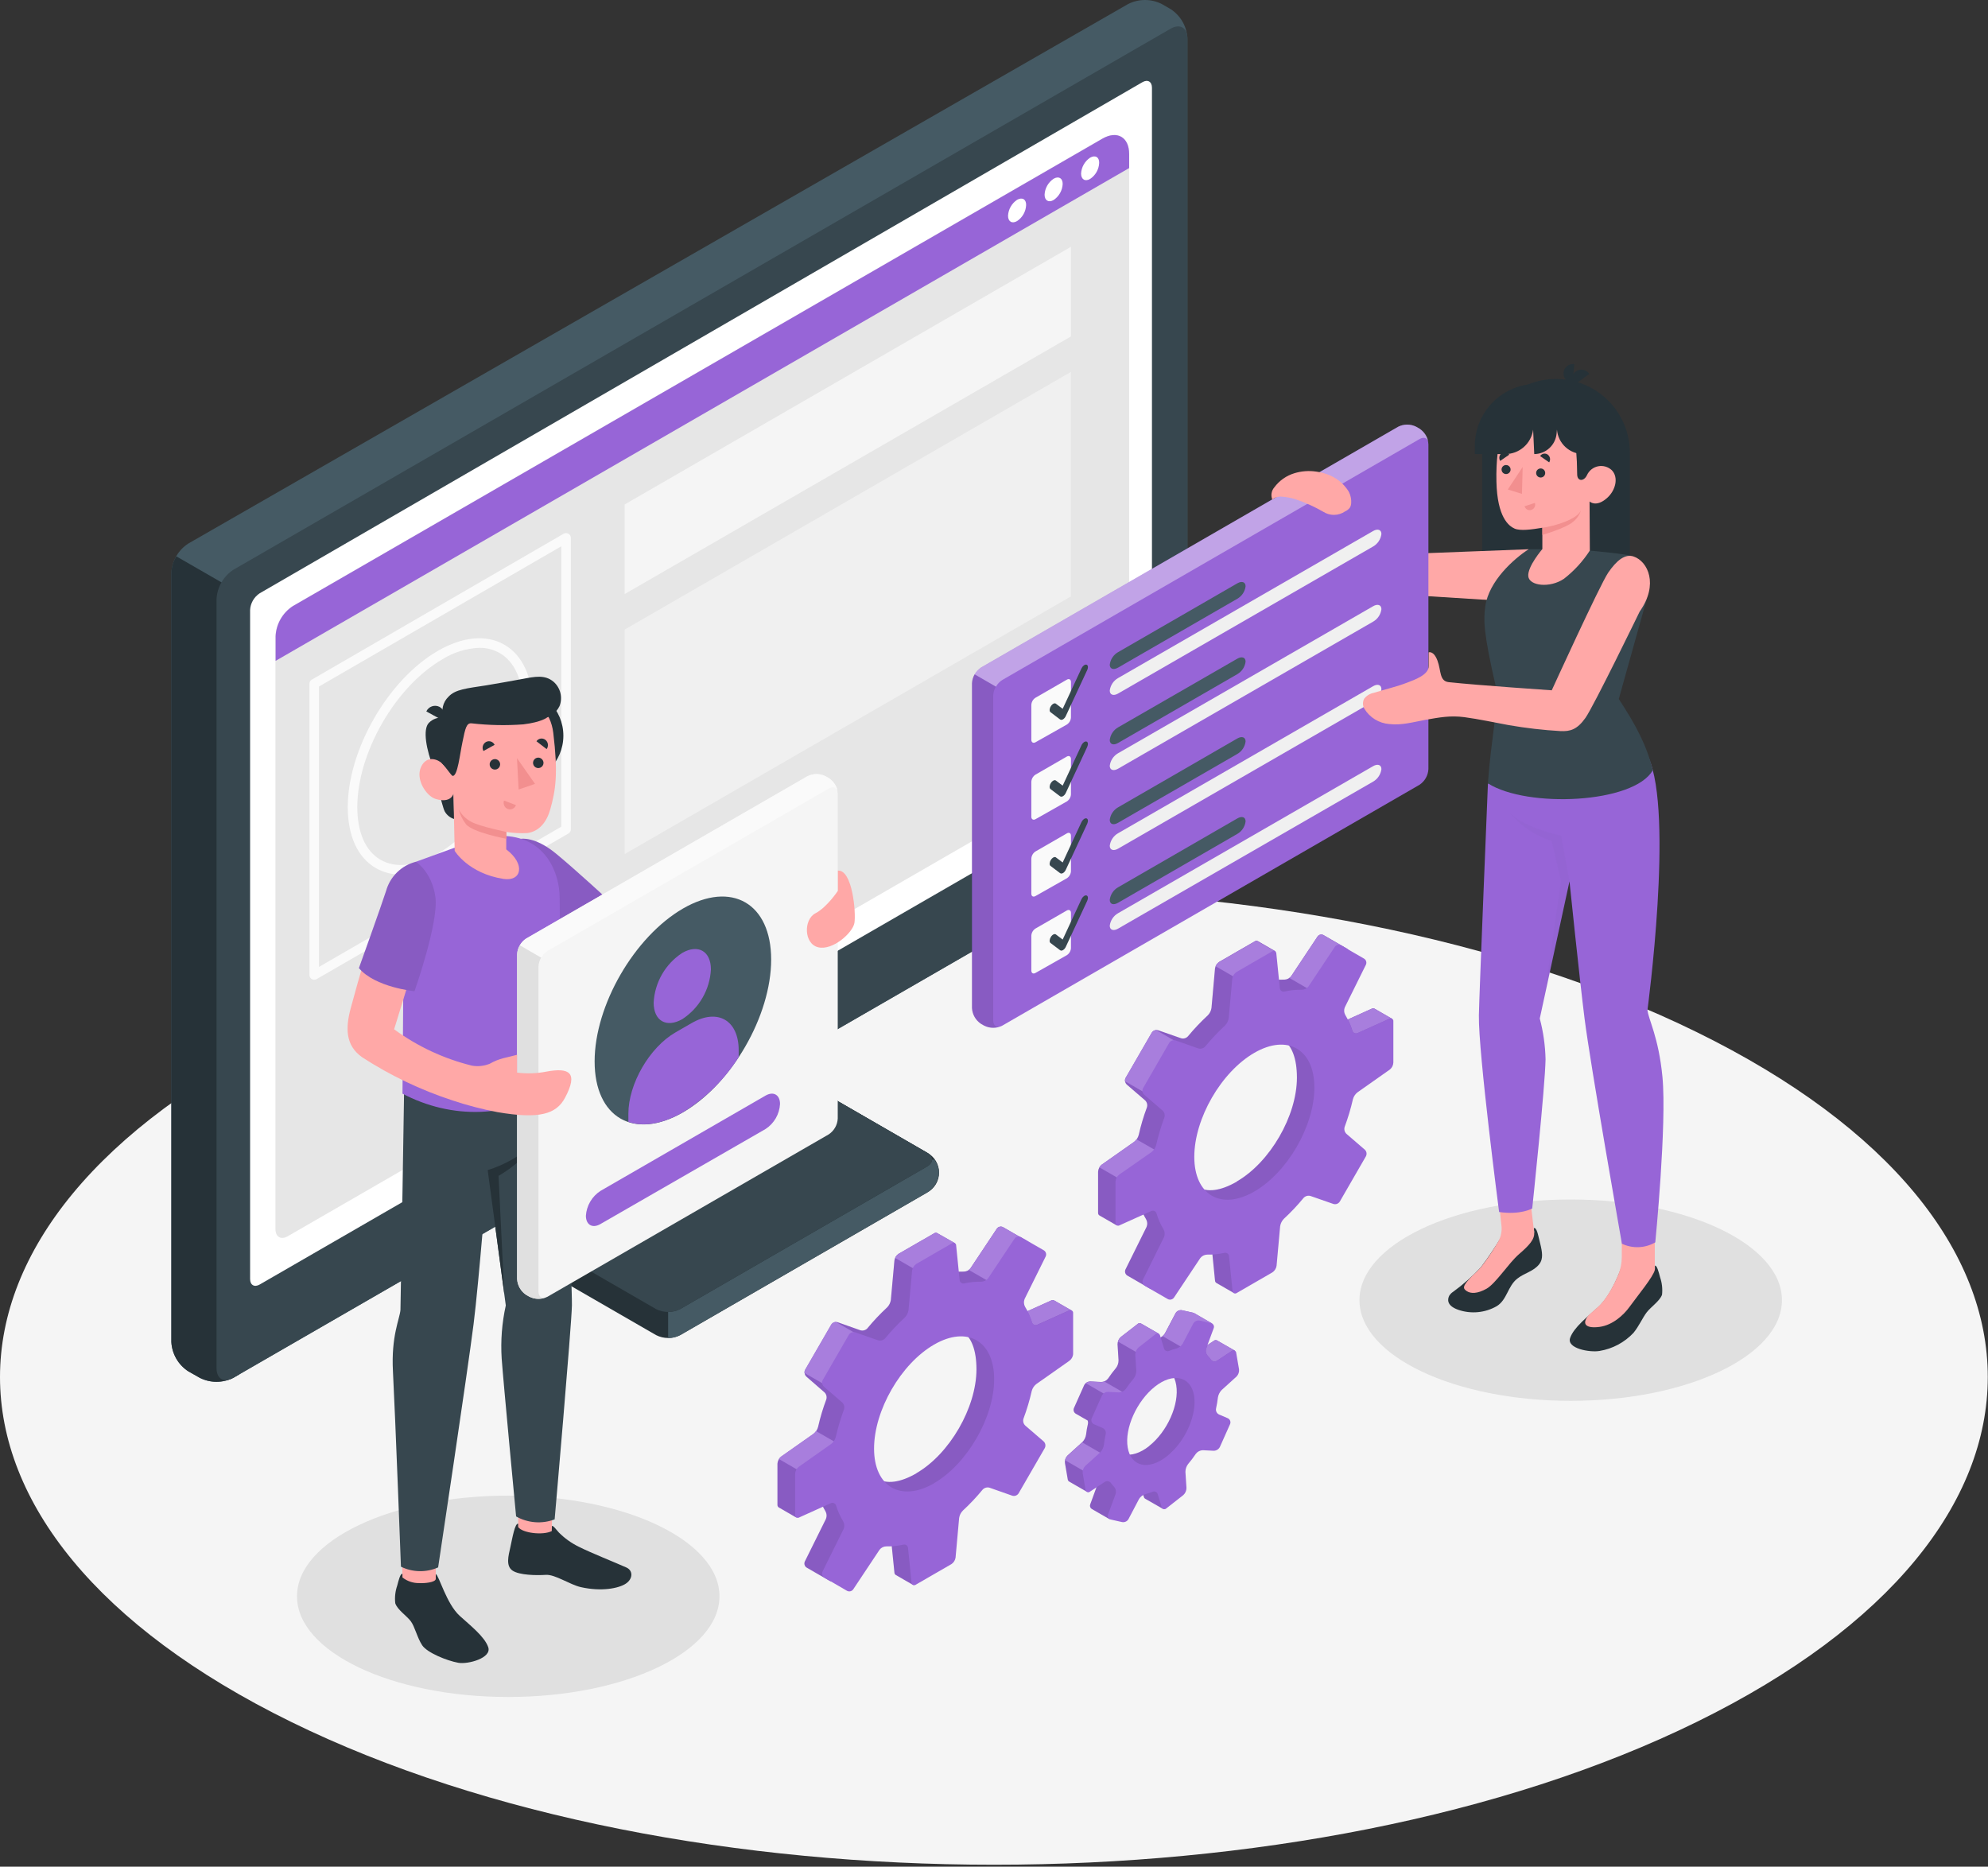 <svg width="853" height="801" viewBox="0 0 853 801" fill="none" xmlns="http://www.w3.org/2000/svg">
<rect x="0" y="0" width="853" height="801" fill="#333333" stroke="none"/>
<path d="M124.915 738.875C291.469 820.599 561.581 820.599 728.037 738.875C894.494 657.151 894.572 524.618 728.037 442.894C561.503 361.169 291.469 361.15 124.915 442.894C-41.639 524.637 -41.639 657.19 124.915 738.875Z" fill="#F5F5F5"/>
<path d="M218.071 728.182C268.126 728.182 308.703 708.84 308.703 684.981C308.703 661.122 268.126 641.78 218.071 641.78C168.016 641.78 127.438 661.122 127.438 684.981C127.438 708.84 168.016 728.182 218.071 728.182Z" fill="#E0E0E0"/>
<path d="M673.95 601.102C724.005 601.102 764.582 581.761 764.582 557.901C764.582 534.042 724.005 514.701 673.95 514.701C623.895 514.701 583.317 534.042 583.317 557.901C583.317 581.761 623.895 601.102 673.95 601.102Z" fill="#E0E0E0"/>
<path d="M329.955 371.901L253.082 416.285C249.953 418.325 247.734 421.496 246.891 425.135L227.795 535.427C227.581 537.146 227.858 538.891 228.593 540.46C229.328 542.029 230.49 543.359 231.948 544.296L281.514 572.903C283.113 573.716 284.882 574.139 286.676 574.139C288.471 574.139 290.239 573.716 291.839 572.903L397.764 511.75C399.324 510.925 400.629 509.691 401.54 508.179C402.45 506.668 402.931 504.937 402.931 503.172C402.931 501.407 402.45 499.676 401.54 498.165C400.629 496.653 399.324 495.419 397.764 494.594L359.648 472.586C358.107 471.593 356.792 470.287 355.789 468.752C354.785 467.217 354.117 465.488 353.826 463.678L345.345 380.459C345.099 378.703 344.486 377.017 343.547 375.513C342.607 374.008 341.362 372.718 339.891 371.726C338.336 370.978 336.628 370.604 334.902 370.635C333.177 370.665 331.483 371.099 329.955 371.901Z" fill="#263238"/>
<path d="M286.676 553.534V574.164C288.474 574.19 290.249 573.763 291.838 572.922L397.763 511.769C399.237 510.845 400.472 509.586 401.369 508.096C402.265 506.606 402.799 504.926 402.926 503.191C402.824 501.165 402.113 499.218 400.888 497.602H383.557L286.676 553.534Z" fill="#455A64"/>
<path d="M339.639 377.529L262.767 421.894C259.638 423.939 257.425 427.119 256.595 430.764L239.206 530.867C238.99 532.586 239.266 534.332 240.001 535.901C240.736 537.471 241.9 538.8 243.359 539.736L281.475 561.744C283.077 562.548 284.845 562.967 286.638 562.967C288.43 562.967 290.198 562.548 291.8 561.744L397.764 500.572C400.617 498.922 400.617 496.263 397.764 494.614L359.648 472.606C358.107 471.613 356.792 470.306 355.789 468.772C354.785 467.237 354.117 465.508 353.826 463.698L345.345 380.479C345.361 379.809 345.189 379.148 344.848 378.572C344.507 377.995 344.01 377.527 343.415 377.219C342.82 376.911 342.15 376.777 341.482 376.832C340.815 376.887 340.176 377.128 339.639 377.529Z" fill="#263238"/>
<path d="M397.764 494.613L359.648 472.605C358.12 471.641 356.827 470.348 355.863 468.82L239.982 535.737C240.678 537.391 241.872 538.789 243.398 539.735L281.514 561.743C283.116 562.547 284.884 562.965 286.676 562.965C288.469 562.965 290.236 562.547 291.838 561.743L397.764 500.571C400.617 498.921 400.617 496.262 397.764 494.613Z" fill="#37474F"/>
<path d="M85.674 591.204L80.764 588.37C78.657 586.997 76.903 585.146 75.645 582.968C74.387 580.789 73.661 578.345 73.525 575.833V245.753C73.662 243.247 74.389 240.808 75.647 238.636C76.905 236.465 78.659 234.621 80.764 233.255L484.049 1.725C486.29 0.591 488.766 0 491.278 0C493.79 0 496.266 0.591 498.507 1.725L502.272 3.899C504.378 5.267 506.13 7.115 507.385 9.291C508.64 11.466 509.362 13.908 509.492 16.416V346.671C509.357 349.178 508.633 351.618 507.379 353.793C506.124 355.968 504.375 357.817 502.272 359.189L100.133 591.204C97.893 592.342 95.416 592.936 92.904 592.936C90.391 592.936 87.914 592.342 85.674 591.204Z" fill="#455A64"/>
<path d="M102.597 254.254L75.66 238.728C74.351 240.881 73.616 243.333 73.525 245.85V575.911C73.66 578.423 74.387 580.867 75.644 583.046C76.902 585.224 78.656 587.075 80.764 588.448L85.674 591.204C87.914 592.343 90.391 592.936 92.903 592.936C95.416 592.936 97.893 592.343 100.132 591.204L102.597 589.787V254.254Z" fill="#263238"/>
<path d="M92.913 587.108V257.009C93.049 254.502 93.774 252.062 95.028 249.888C96.282 247.713 98.031 245.864 100.133 244.491L502.272 12.321C506.27 10.011 509.492 11.874 509.492 16.493V346.671C509.357 349.178 508.633 351.618 507.379 353.793C506.124 355.967 504.375 357.816 502.272 359.188L100.133 591.203C96.154 593.59 92.913 591.708 92.913 587.108Z" fill="#37474F"/>
<path d="M281.746 464.066L319.843 442.058C322.696 440.408 325.025 441.592 325.025 444.678C324.894 446.414 324.357 448.095 323.457 449.585C322.557 451.075 321.319 452.333 319.843 453.256L281.746 475.245C278.893 476.894 276.584 475.73 276.584 472.644C276.711 470.909 277.244 469.229 278.141 467.739C279.038 466.249 280.273 464.99 281.746 464.066Z" fill="#E0E0E0"/>
<path d="M111.428 254.582L490.162 35.279C492.433 33.959 494.276 35.007 494.276 37.647V325.322C494.201 326.755 493.789 328.149 493.074 329.394C492.359 330.638 491.362 331.696 490.162 332.483L111.447 551.184C109.157 552.504 107.313 551.437 107.313 548.817V261.743C107.389 260.31 107.801 258.916 108.516 257.671C109.231 256.427 110.228 255.369 111.428 254.582Z" fill="white"/>
<path d="M125.556 260.095L473.026 59.442C479.333 55.813 484.495 58.782 484.495 66.06V315.93C484.393 317.776 483.858 319.571 482.935 321.173C482.011 322.774 480.724 324.136 479.178 325.148L123.499 530.459C120.569 532.167 118.182 530.769 118.182 527.392V272.923C118.318 270.356 119.057 267.857 120.338 265.629C121.619 263.4 123.407 261.504 125.556 260.095Z" fill="#E6E6E6"/>
<path d="M268.026 216.468L459.518 105.904V144.369L268.026 254.914V216.468Z" fill="#F5F5F5"/>
<path d="M268.026 270.149L459.518 159.585V255.923L268.026 366.487V270.149Z" fill="#F0F0F0"/>
<path d="M484.495 72.115V66.118C484.495 58.84 479.333 55.871 473.026 59.5L125.634 260.094C123.49 261.5 121.705 263.39 120.424 265.611C119.143 267.832 118.402 270.323 118.259 272.884V283.577L484.495 72.115Z" fill="#9765D7"/>
<path d="M436.404 85.74C435.267 86.499 434.323 87.514 433.649 88.704C432.975 89.894 432.589 91.225 432.522 92.59C432.522 95.113 434.288 96.123 436.404 94.861C437.542 94.107 438.486 93.096 439.16 91.909C439.835 90.722 440.22 89.393 440.285 88.03C440.363 85.507 438.597 84.498 436.404 85.74Z" fill="white"/>
<path d="M452.085 76.697C450.946 77.454 450.001 78.469 449.326 79.659C448.652 80.849 448.267 82.181 448.204 83.548C448.204 86.051 449.97 87.08 452.085 85.818C453.22 85.061 454.162 84.049 454.835 82.863C455.509 81.677 455.897 80.349 455.967 78.987C456.025 76.464 454.259 75.435 452.085 76.697Z" fill="white"/>
<path d="M467.747 67.653C466.612 68.41 465.67 69.423 464.996 70.609C464.322 71.795 463.935 73.122 463.865 74.484C463.865 77.007 465.631 78.036 467.747 76.775C468.886 76.017 469.831 75.003 470.505 73.812C471.18 72.622 471.564 71.29 471.628 69.924C471.706 67.42 469.94 66.392 467.747 67.653Z" fill="white"/>
<path d="M134.814 420.42C134.46 420.417 134.113 420.324 133.805 420.149C133.493 419.971 133.234 419.714 133.053 419.404C132.873 419.094 132.777 418.742 132.776 418.383V293.399C132.765 293.04 132.853 292.685 133.031 292.373C133.209 292.062 133.47 291.805 133.786 291.633L241.846 229.025C242.16 228.848 242.514 228.755 242.874 228.755C243.235 228.755 243.589 228.848 243.903 229.025C244.216 229.206 244.476 229.466 244.657 229.78C244.837 230.093 244.932 230.449 244.931 230.811V355.891C244.931 356.25 244.835 356.602 244.655 356.912C244.474 357.222 244.215 357.479 243.903 357.657L135.843 420.149C135.529 420.326 135.175 420.42 134.814 420.42ZM136.871 294.583V414.909L240.837 354.746V234.42L136.871 294.583Z" fill="#FAFAFA"/>
<path d="M172.057 375.296C168.276 375.336 164.552 374.372 161.266 372.501C153.503 368.018 149.214 358.741 149.214 346.34C149.214 321.731 166.526 291.65 187.816 279.326C198.509 273.135 208.678 272.184 216.441 276.668C224.204 281.151 228.493 290.427 228.493 302.829C228.493 327.476 211.163 357.538 189.873 369.862C184.511 373.198 178.368 375.071 172.057 375.296ZM205.651 277.987C200.054 278.209 194.614 279.895 189.873 282.878C169.709 294.522 153.309 323.032 153.309 346.34C153.309 357.208 156.861 365.243 163.304 368.95C169.747 372.656 178.461 371.725 187.816 366.31C207.98 354.666 224.398 326.176 224.398 302.829C224.398 291.961 220.847 283.926 214.384 280.219C211.723 278.713 208.709 277.942 205.651 277.987Z" fill="#FAFAFA"/>
<path d="M597.31 437.167L589.799 432.82C589.62 432.725 589.42 432.675 589.217 432.675C589.014 432.675 588.814 432.725 588.635 432.82L575.05 438.934C574.835 439.036 574.601 439.089 574.364 439.09C574.127 439.091 573.892 439.04 573.677 438.94C573.462 438.839 573.272 438.693 573.12 438.511C572.968 438.329 572.858 438.115 572.798 437.886C572.065 435.527 571.048 433.265 569.771 431.151C569.484 430.658 569.315 430.105 569.278 429.536C569.241 428.967 569.337 428.397 569.557 427.871L578.601 409.628C578.824 409.166 578.866 408.637 578.719 408.145C578.572 407.653 578.246 407.234 577.805 406.97L567.985 401.303C567.768 401.164 567.525 401.07 567.271 401.026C567.018 400.983 566.757 400.99 566.506 401.048C566.255 401.106 566.018 401.213 565.809 401.363C565.6 401.514 565.422 401.704 565.288 401.924L554.012 418.886C553.659 419.333 553.211 419.697 552.702 419.952C552.192 420.207 551.632 420.347 551.062 420.361C549.766 420.326 548.469 420.385 547.181 420.535V408.134L539.631 403.787C539.435 403.699 539.219 403.663 539.004 403.683C538.79 403.704 538.585 403.78 538.409 403.903L523.154 412.714C522.668 413.032 522.255 413.448 521.94 413.937C521.626 414.425 521.418 414.974 521.33 415.548L519.816 432.529C519.641 433.728 519.083 434.838 518.225 435.693C515.203 438.491 512.37 441.486 509.744 444.659C509.379 445.071 508.903 445.37 508.374 445.521C507.845 445.673 507.283 445.67 506.755 445.513L496.954 442.097C496.451 441.939 495.909 441.952 495.414 442.135C494.919 442.318 494.498 442.659 494.218 443.106L483.001 462.513C482.748 462.981 482.659 463.519 482.747 464.043C482.835 464.566 483.095 465.046 483.486 465.405L491.346 472.178C491.746 472.559 492.03 473.046 492.164 473.582C492.298 474.118 492.277 474.681 492.103 475.206C490.663 479.061 489.489 483.01 488.59 487.025C488.272 488.189 487.593 489.222 486.649 489.975L472.715 499.776C472.26 500.141 471.887 500.597 471.62 501.115C471.352 501.633 471.196 502.202 471.162 502.784V520.386C471.144 520.608 471.184 520.831 471.28 521.032C471.375 521.233 471.522 521.405 471.705 521.531L479.216 525.859L490.375 520.58C490.788 521.471 491.248 522.339 491.753 523.181C492.04 523.674 492.209 524.227 492.246 524.796C492.283 525.365 492.187 525.935 491.967 526.461L482.923 544.704C482.7 545.166 482.658 545.695 482.805 546.187C482.952 546.679 483.278 547.099 483.719 547.362L493.539 553.029C493.985 553.28 494.509 553.355 495.008 553.24C495.507 553.126 495.945 552.829 496.236 552.408L507.512 535.446C507.865 534.999 508.313 534.635 508.823 534.38C509.332 534.125 509.892 533.986 510.462 533.971C512.935 534.023 515.404 533.776 517.817 533.234C518.047 533.17 518.288 533.158 518.523 533.199C518.758 533.239 518.981 533.332 519.176 533.469C519.371 533.607 519.533 533.786 519.651 533.993C519.768 534.201 519.838 534.432 519.855 534.67L521.33 549.478C521.336 549.689 521.395 549.894 521.5 550.077C521.604 550.26 521.753 550.414 521.932 550.526L529.442 554.854L538.447 541.618C538.936 541.298 539.351 540.878 539.665 540.387C539.979 539.895 540.186 539.342 540.272 538.765L541.785 521.803C541.874 521.249 542.097 520.726 542.436 520.28C542.774 519.833 543.217 519.476 543.726 519.241C548.196 517.298 552.224 514.465 555.565 510.915C555.957 510.525 556.445 510.245 556.981 510.106C557.516 509.966 558.079 509.971 558.612 510.12L564.628 512.235C565.133 512.395 565.678 512.38 566.174 512.194C566.67 512.007 567.089 511.66 567.364 511.207L578.582 491.799C578.834 491.332 578.923 490.794 578.835 490.27C578.748 489.746 578.488 489.267 578.097 488.907L572.934 484.444C572.535 484.057 572.246 483.571 572.096 483.036C571.946 482.5 571.941 481.935 572.08 481.397C573.208 476.796 573.685 472.06 573.497 467.327C573.503 466.752 573.637 466.185 573.889 465.668C574.14 465.152 574.504 464.697 574.953 464.338L588.887 454.518C589.342 454.157 589.716 453.705 589.983 453.189C590.251 452.674 590.406 452.108 590.44 451.529L597.096 443.553L597.31 437.167ZM530.704 507.034C516.478 515.263 507.628 509.421 507.628 493.002C507.628 476.584 519.389 456.439 533.615 448.23C547.841 440.02 556.477 445.978 556.477 462.416C556.477 478.854 544.929 498.747 530.704 506.956V507.034Z" fill="#9765D7"/>
<path opacity="0.1" d="M597.31 437.167L589.799 432.82C589.62 432.725 589.42 432.675 589.217 432.675C589.014 432.675 588.814 432.725 588.635 432.82L575.05 438.934C574.835 439.036 574.601 439.089 574.364 439.09C574.127 439.091 573.892 439.04 573.677 438.94C573.462 438.839 573.272 438.693 573.12 438.511C572.968 438.329 572.858 438.115 572.798 437.886C572.065 435.527 571.048 433.265 569.771 431.151C569.484 430.658 569.315 430.105 569.278 429.536C569.241 428.967 569.337 428.397 569.557 427.871L578.601 409.628C578.824 409.166 578.866 408.637 578.719 408.145C578.572 407.653 578.246 407.234 577.805 406.97L567.985 401.303C567.768 401.164 567.525 401.07 567.271 401.026C567.018 400.983 566.757 400.99 566.506 401.048C566.255 401.106 566.018 401.213 565.809 401.363C565.6 401.514 565.422 401.704 565.288 401.924L554.012 418.886C553.659 419.333 553.211 419.697 552.702 419.952C552.192 420.207 551.632 420.347 551.062 420.361C549.766 420.326 548.469 420.385 547.181 420.535V408.134L539.631 403.787C539.435 403.699 539.219 403.663 539.004 403.683C538.79 403.704 538.585 403.78 538.409 403.903L523.154 412.714C522.668 413.032 522.255 413.448 521.94 413.937C521.626 414.425 521.418 414.974 521.33 415.548L519.816 432.529C519.641 433.728 519.083 434.838 518.225 435.693C515.203 438.491 512.37 441.486 509.744 444.659C509.379 445.071 508.903 445.37 508.374 445.521C507.845 445.673 507.283 445.67 506.755 445.513L496.954 442.097C496.451 441.939 495.909 441.952 495.414 442.135C494.919 442.318 494.498 442.659 494.218 443.106L483.001 462.513C482.748 462.981 482.659 463.519 482.747 464.043C482.835 464.566 483.095 465.046 483.486 465.405L491.346 472.178C491.746 472.559 492.03 473.046 492.164 473.582C492.298 474.118 492.277 474.681 492.103 475.206C490.663 479.061 489.489 483.01 488.59 487.025C488.272 488.189 487.593 489.222 486.649 489.975L472.715 499.776C472.26 500.141 471.887 500.597 471.62 501.115C471.352 501.633 471.196 502.202 471.162 502.784V520.386C471.144 520.608 471.184 520.831 471.28 521.032C471.375 521.233 471.522 521.405 471.705 521.531L479.216 525.859L490.375 520.58C490.788 521.471 491.248 522.339 491.753 523.181C492.04 523.674 492.209 524.227 492.246 524.796C492.283 525.365 492.187 525.935 491.967 526.461L482.923 544.704C482.7 545.166 482.658 545.695 482.805 546.187C482.952 546.679 483.278 547.099 483.719 547.362L493.539 553.029C493.985 553.28 494.509 553.355 495.008 553.24C495.507 553.126 495.945 552.829 496.236 552.408L507.512 535.446C507.865 534.999 508.313 534.635 508.823 534.38C509.332 534.125 509.892 533.986 510.462 533.971C512.935 534.023 515.404 533.776 517.817 533.234C518.047 533.17 518.288 533.158 518.523 533.199C518.758 533.239 518.981 533.332 519.176 533.469C519.371 533.607 519.533 533.786 519.651 533.993C519.768 534.201 519.838 534.432 519.855 534.67L521.33 549.478C521.336 549.689 521.395 549.894 521.5 550.077C521.604 550.26 521.753 550.414 521.932 550.526L529.442 554.854L538.447 541.618C538.936 541.298 539.351 540.878 539.665 540.387C539.979 539.895 540.186 539.342 540.272 538.765L541.785 521.803C541.874 521.249 542.097 520.726 542.436 520.28C542.774 519.833 543.217 519.476 543.726 519.241C548.196 517.298 552.224 514.465 555.565 510.915C555.957 510.525 556.445 510.245 556.981 510.106C557.516 509.966 558.079 509.971 558.612 510.12L564.628 512.235C565.133 512.395 565.678 512.38 566.174 512.194C566.67 512.007 567.089 511.66 567.364 511.207L578.582 491.799C578.834 491.332 578.923 490.794 578.835 490.27C578.748 489.746 578.488 489.267 578.097 488.907L572.934 484.444C572.535 484.057 572.246 483.571 572.096 483.036C571.946 482.5 571.941 481.935 572.08 481.397C573.208 476.796 573.685 472.06 573.497 467.327C573.503 466.752 573.637 466.185 573.889 465.668C574.14 465.152 574.504 464.697 574.953 464.338L588.887 454.518C589.342 454.157 589.716 453.705 589.983 453.189C590.251 452.674 590.406 452.108 590.44 451.529L597.096 443.553L597.31 437.167ZM530.704 507.034C516.478 515.263 507.628 509.421 507.628 493.002C507.628 476.584 519.389 456.439 533.615 448.23C547.841 440.02 556.477 445.978 556.477 462.416C556.477 478.854 544.929 498.747 530.704 506.956V507.034Z" fill="black"/>
<path d="M575.593 415.703L578.582 409.667C578.805 409.204 578.847 408.675 578.7 408.183C578.553 407.691 578.227 407.272 577.786 407.008L567.966 401.341C567.749 401.203 567.506 401.109 567.252 401.065C566.998 401.021 566.738 401.028 566.487 401.086C566.236 401.144 565.999 401.251 565.79 401.402C565.58 401.552 565.403 401.743 565.268 401.962L553.993 418.924C553.78 419.202 553.524 419.444 553.236 419.642L565.851 426.939L575.593 415.703Z" fill="#9765D7"/>
<path d="M487.62 488.887C487.337 489.33 486.975 489.718 486.553 490.032L472.618 499.833C472.246 500.124 471.936 500.487 471.706 500.9L480.206 505.81L498.702 495.272L487.62 488.887Z" fill="#9765D7"/>
<path d="M496.101 442.018C495.71 442.033 495.328 442.143 494.99 442.339C494.651 442.535 494.366 442.812 494.16 443.144L482.942 462.551C482.715 462.986 482.626 463.481 482.69 463.968L492.394 469.557L507.745 448.791L496.101 442.018Z" fill="#9765D7"/>
<path d="M521.562 414.595L533.517 421.504L547.103 413.741V408.269L539.553 403.921C539.357 403.833 539.141 403.797 538.926 403.818C538.712 403.838 538.507 403.914 538.33 404.038L523.076 412.849C522.413 413.272 521.887 413.879 521.562 414.595Z" fill="#9765D7"/>
<path d="M597.309 437.168C597.125 437.066 596.918 437.012 596.708 437.012C596.497 437.012 596.29 437.066 596.106 437.168L582.521 443.301C582.307 443.403 582.073 443.456 581.836 443.457C581.598 443.458 581.364 443.407 581.149 443.307C580.934 443.206 580.743 443.06 580.591 442.878C580.44 442.696 580.33 442.482 580.27 442.253C579.765 440.607 579.115 439.01 578.329 437.478L588.537 432.84C588.721 432.748 588.924 432.7 589.129 432.7C589.335 432.7 589.538 432.748 589.721 432.84L597.309 437.168Z" fill="#9765D7"/>
<g opacity="0.4">
<path opacity="0.4" d="M575.593 415.703L578.581 409.667C578.805 409.204 578.847 408.675 578.699 408.183C578.552 407.691 578.226 407.272 577.786 407.008L567.966 401.341C567.748 401.203 567.506 401.109 567.252 401.065C566.998 401.021 566.738 401.028 566.487 401.086C566.235 401.144 565.998 401.251 565.789 401.402C565.58 401.552 565.403 401.743 565.268 401.962L553.992 418.924C553.779 419.202 553.524 419.444 553.235 419.642L565.85 426.939L575.593 415.703Z" fill="white"/>
<path opacity="0.4" d="M487.62 488.887C487.336 489.33 486.974 489.718 486.552 490.032L472.618 499.833C472.245 500.124 471.935 500.487 471.706 500.9L480.206 505.81L498.701 495.272L487.62 488.887Z" fill="white"/>
<path opacity="0.4" d="M496.1 442.019C495.709 442.034 495.328 442.144 494.989 442.34C494.651 442.536 494.366 442.813 494.159 443.145L482.942 462.552C482.714 462.987 482.626 463.482 482.69 463.969L492.393 469.558L507.744 448.793L496.1 442.019Z" fill="white"/>
<path opacity="0.4" d="M521.563 414.595L533.518 421.504L547.104 413.741V408.269L539.554 403.921C539.358 403.833 539.142 403.797 538.927 403.818C538.713 403.838 538.508 403.914 538.331 404.038L523.077 412.849C522.414 413.272 521.888 413.879 521.563 414.595Z" fill="white"/>
<path opacity="0.4" d="M597.31 437.167C597.126 437.065 596.919 437.011 596.709 437.011C596.498 437.011 596.291 437.065 596.107 437.167L582.522 443.299C582.308 443.401 582.074 443.455 581.837 443.456C581.599 443.457 581.365 443.405 581.15 443.305C580.935 443.205 580.744 443.059 580.592 442.877C580.44 442.694 580.331 442.481 580.271 442.251C579.766 440.606 579.116 439.008 578.33 437.477L588.538 432.839C588.722 432.747 588.925 432.699 589.13 432.699C589.336 432.699 589.538 432.747 589.722 432.839L597.31 437.167Z" fill="white"/>
</g>
<path d="M597.853 455.915V438.293C597.883 438.077 597.851 437.857 597.76 437.658C597.669 437.459 597.523 437.291 597.339 437.173C597.156 437.054 596.942 436.991 596.723 436.99C596.505 436.989 596.291 437.051 596.106 437.168L582.521 443.3C582.305 443.402 582.07 443.456 581.832 443.457C581.593 443.458 581.357 443.407 581.141 443.307C580.924 443.207 580.732 443.061 580.579 442.879C580.425 442.696 580.313 442.483 580.25 442.252C579.517 439.894 578.5 437.632 577.223 435.518C576.943 435.022 576.781 434.469 576.747 433.901C576.713 433.332 576.81 432.764 577.029 432.238L586.073 413.976C586.293 413.514 586.332 412.986 586.181 412.497C586.03 412.008 585.7 411.594 585.258 411.337L575.437 405.65C574.989 405.401 574.464 405.329 573.964 405.448C573.465 405.566 573.029 405.867 572.74 406.291L561.464 423.253C561.118 423.706 560.671 424.073 560.159 424.326C559.648 424.578 559.085 424.709 558.514 424.708C556.047 424.663 553.584 424.917 551.178 425.465C550.948 425.529 550.707 425.541 550.472 425.5C550.237 425.46 550.014 425.367 549.819 425.23C549.624 425.092 549.462 424.913 549.345 424.706C549.227 424.498 549.158 424.267 549.14 424.029L547.646 409.202C547.651 408.986 547.594 408.773 547.483 408.588C547.372 408.403 547.21 408.253 547.018 408.155C546.825 408.058 546.608 408.017 546.393 408.037C546.178 408.058 545.974 408.138 545.802 408.27L530.568 417.081C530.08 417.397 529.665 417.813 529.35 418.301C529.036 418.79 528.829 419.34 528.743 419.915L527.21 436.896C527.03 438.093 526.472 439.201 525.619 440.059C522.598 442.853 519.771 445.849 517.157 449.026C516.789 449.439 516.31 449.74 515.777 449.891C515.245 450.042 514.68 450.038 514.149 449.88L504.445 446.464C503.939 446.301 503.393 446.312 502.894 446.495C502.395 446.678 501.971 447.022 501.689 447.473L490.491 466.88C490.236 467.347 490.145 467.886 490.233 468.41C490.321 468.935 490.583 469.415 490.977 469.772L498.837 476.545C499.235 476.923 499.518 477.406 499.653 477.939C499.787 478.472 499.766 479.032 499.594 479.553C498.159 483.418 496.979 487.373 496.061 491.392C495.746 492.557 495.066 493.591 494.121 494.342L480.206 504.045C479.744 504.405 479.364 504.86 479.093 505.379C478.822 505.898 478.665 506.469 478.634 507.054V524.656C478.603 524.872 478.636 525.093 478.727 525.291C478.818 525.49 478.964 525.658 479.147 525.777C479.331 525.895 479.545 525.958 479.763 525.959C479.982 525.96 480.196 525.899 480.38 525.782L493.965 519.668C494.18 519.563 494.416 519.507 494.656 519.504C494.895 519.501 495.133 519.551 495.35 519.652C495.568 519.752 495.76 519.9 495.913 520.084C496.067 520.268 496.177 520.484 496.236 520.716C496.952 523.112 497.969 525.408 499.264 527.548C499.537 528.05 499.696 528.605 499.729 529.176C499.763 529.746 499.67 530.317 499.458 530.847L490.414 549.09C490.195 549.553 490.155 550.081 490.302 550.572C490.449 551.063 490.772 551.482 491.21 551.749L501.03 557.416C501.48 557.67 502.01 557.745 502.513 557.627C503.017 557.508 503.457 557.204 503.747 556.775L515.022 539.833C515.376 539.385 515.823 539.021 516.333 538.766C516.843 538.511 517.402 538.372 517.972 538.358C520.438 538.41 522.902 538.162 525.308 537.62C525.538 537.556 525.779 537.544 526.014 537.585C526.249 537.626 526.472 537.718 526.667 537.856C526.862 537.993 527.024 538.172 527.142 538.38C527.259 538.587 527.329 538.818 527.346 539.056L528.84 553.864C528.832 554.082 528.886 554.297 528.995 554.485C529.105 554.673 529.266 554.826 529.46 554.926C529.653 555.026 529.871 555.069 530.088 555.049C530.305 555.029 530.512 554.948 530.684 554.815L545.919 546.004C546.407 545.684 546.822 545.265 547.136 544.773C547.451 544.281 547.658 543.729 547.743 543.151L549.276 526.189C549.462 524.988 550.018 523.875 550.868 523.006C553.888 520.213 556.715 517.217 559.329 514.04C559.699 513.635 560.176 513.342 560.704 513.195C561.233 513.047 561.792 513.051 562.318 513.206L572.119 516.621C572.627 516.779 573.173 516.763 573.672 516.577C574.171 516.391 574.594 516.045 574.875 515.593L586.073 496.185C586.323 495.721 586.412 495.186 586.324 494.666C586.236 494.146 585.977 493.669 585.587 493.313L577.727 486.54C577.329 486.158 577.046 485.671 576.912 485.135C576.779 484.6 576.799 484.037 576.971 483.512C578.408 479.655 579.588 475.707 580.503 471.693C580.818 470.528 581.498 469.494 582.443 468.743L596.378 458.923C596.824 458.556 597.186 458.097 597.441 457.579C597.695 457.06 597.835 456.493 597.853 455.915ZM538.195 511.284C523.969 519.513 512.441 512.837 512.441 496.418C512.441 480 523.969 460.01 538.195 451.781C552.42 443.553 563.968 450.229 563.968 466.667C563.968 483.105 552.44 503.075 538.195 511.284Z" fill="#9765D7"/>
<path d="M522.204 575.193C521.995 575.086 521.76 575.04 521.527 575.06C521.293 575.081 521.07 575.167 520.884 575.309L514.46 579.559C514.036 579.807 513.534 579.884 513.055 579.776C512.576 579.668 512.156 579.383 511.879 578.977C511.502 578.437 511.087 577.925 510.637 577.444C510.258 577.045 509.989 576.554 509.857 576.02C509.724 575.486 509.732 574.927 509.88 574.397L520.088 567.934L512.461 563.529C512.308 563.427 512.137 563.354 511.957 563.315L507.124 562.229C506.592 562.136 506.044 562.21 505.554 562.439C505.065 562.668 504.658 563.041 504.388 563.509L499.827 572.165C499.205 573.174 498.23 573.915 497.09 574.242H496.799C496.997 573.609 497.134 572.959 497.207 572.301L489.56 567.915C489.335 567.791 489.075 567.744 488.82 567.779C488.565 567.814 488.328 567.929 488.144 568.109L480.885 573.737C480.452 574.126 480.106 574.602 479.868 575.133C479.631 575.665 479.508 576.241 479.507 576.823L479.934 583.712C479.948 584.92 479.551 586.097 478.809 587.05C477.614 588.48 476.494 589.97 475.451 591.514C475.108 591.974 474.663 592.347 474.151 592.607C473.64 592.866 473.075 593.003 472.501 593.009L467.844 592.776C467.288 592.772 466.742 592.925 466.268 593.217C465.795 593.508 465.413 593.927 465.165 594.425L460.779 604.245C460.614 604.664 460.599 605.127 460.737 605.555C460.875 605.984 461.157 606.351 461.536 606.594L466.699 609.563C466.863 609.99 466.903 610.454 466.815 610.902C466.453 612.451 466.18 614.019 466 615.599C465.82 616.797 465.27 617.91 464.428 618.782L458.004 624.604C457.602 625.018 457.298 625.518 457.113 626.065C456.928 626.612 456.868 627.194 456.937 627.767L458.14 634.773C458.16 634.965 458.223 635.15 458.324 635.314C458.425 635.479 458.561 635.619 458.722 635.724L466.388 640.149L466.485 631.377C466.909 631.129 467.411 631.052 467.89 631.16C468.369 631.268 468.79 631.554 469.066 631.959C469.445 632.503 469.867 633.016 470.328 633.492C470.706 633.895 470.974 634.39 471.103 634.928C471.232 635.465 471.219 636.028 471.065 636.559L467.785 645.544C467.651 645.892 467.642 646.275 467.758 646.629C467.875 646.983 468.111 647.286 468.426 647.485L476.092 651.91L478.168 646.204L481.118 638.868C481.749 637.859 482.73 637.119 483.874 636.792C484.886 636.542 485.879 636.217 486.843 635.821C487.059 635.715 487.294 635.659 487.534 635.654C487.774 635.65 488.012 635.699 488.23 635.797C488.449 635.895 488.643 636.041 488.799 636.223C488.956 636.405 489.07 636.619 489.133 636.85L490.783 642.284C490.823 642.461 490.899 642.628 491.006 642.775C491.113 642.921 491.248 643.045 491.404 643.138L499.167 647.563L497.809 639.082L500.157 637.238C500.597 636.855 500.948 636.38 501.186 635.847C501.424 635.314 501.543 634.736 501.535 634.152L501.108 627.263C501.106 626.056 501.502 624.883 502.233 623.924C503.417 622.508 505.222 621.751 506.27 620.198C506.872 619.325 507.512 617.928 508.56 617.966L513.218 618.199C513.772 618.202 514.315 618.051 514.788 617.764C515.261 617.476 515.645 617.062 515.896 616.569L520.263 606.73C520.449 606.27 520.452 605.756 520.272 605.294C520.091 604.832 519.741 604.457 519.293 604.245L515.527 602.654C515.051 602.429 514.666 602.05 514.433 601.577C514.2 601.105 514.135 600.568 514.247 600.053C514.595 598.503 514.861 596.935 515.042 595.357C515.222 594.158 515.772 593.045 516.614 592.174L523.038 586.352C523.62 585.755 523.995 584.986 524.105 584.159L529.928 579.617L522.204 575.193ZM493.093 620.509C485.33 626.68 477.722 624.992 476.305 616.744C474.889 608.496 481.312 597.996 489.172 591.825C497.032 585.653 503.34 586.119 504.698 594.367C506.057 602.615 500.894 614.318 493.034 620.509H493.093Z" fill="#9765D7"/>
<path opacity="0.1" d="M522.204 575.193C521.995 575.086 521.76 575.04 521.527 575.06C521.293 575.081 521.07 575.167 520.884 575.309L514.46 579.559C514.036 579.807 513.534 579.884 513.055 579.776C512.576 579.668 512.156 579.383 511.879 578.977C511.502 578.437 511.087 577.925 510.637 577.444C510.258 577.045 509.989 576.554 509.857 576.02C509.724 575.486 509.732 574.927 509.88 574.397L520.088 567.934L512.461 563.529C512.308 563.427 512.137 563.354 511.957 563.315L507.124 562.229C506.592 562.136 506.044 562.21 505.554 562.439C505.065 562.668 504.658 563.041 504.388 563.509L499.827 572.165C499.205 573.174 498.23 573.915 497.09 574.242H496.799C496.997 573.609 497.134 572.959 497.207 572.301L489.56 567.915C489.335 567.791 489.075 567.744 488.82 567.779C488.565 567.814 488.328 567.929 488.144 568.109L480.885 573.737C480.452 574.126 480.106 574.602 479.868 575.133C479.631 575.665 479.508 576.241 479.507 576.823L479.934 583.712C479.948 584.92 479.551 586.097 478.809 587.05C477.614 588.48 476.494 589.97 475.451 591.514C475.108 591.974 474.663 592.347 474.151 592.607C473.64 592.866 473.075 593.003 472.501 593.009L467.844 592.776C467.288 592.772 466.742 592.925 466.268 593.217C465.795 593.508 465.413 593.927 465.165 594.425L460.779 604.245C460.614 604.664 460.599 605.127 460.737 605.555C460.875 605.984 461.157 606.351 461.536 606.594L466.699 609.563C466.863 609.99 466.903 610.454 466.815 610.902C466.453 612.451 466.18 614.019 466 615.599C465.82 616.797 465.27 617.91 464.428 618.782L458.004 624.604C457.602 625.018 457.298 625.518 457.113 626.065C456.928 626.612 456.868 627.194 456.937 627.767L458.14 634.773C458.16 634.965 458.223 635.15 458.324 635.314C458.425 635.479 458.561 635.619 458.722 635.724L466.388 640.149L466.485 631.377C466.909 631.129 467.411 631.052 467.89 631.16C468.369 631.268 468.79 631.554 469.066 631.959C469.445 632.503 469.867 633.016 470.328 633.492C470.706 633.895 470.974 634.39 471.103 634.928C471.232 635.465 471.219 636.028 471.065 636.559L467.785 645.544C467.651 645.892 467.642 646.275 467.758 646.629C467.875 646.983 468.111 647.286 468.426 647.485L476.092 651.91L478.168 646.204L481.118 638.868C481.749 637.859 482.73 637.119 483.874 636.792C484.886 636.542 485.879 636.217 486.843 635.821C487.059 635.715 487.294 635.659 487.534 635.654C487.774 635.65 488.012 635.699 488.23 635.797C488.449 635.895 488.643 636.041 488.799 636.223C488.956 636.405 489.07 636.619 489.133 636.85L490.783 642.284C490.823 642.461 490.899 642.628 491.006 642.775C491.113 642.921 491.248 643.045 491.404 643.138L499.167 647.563L497.809 639.082L500.157 637.238C500.597 636.855 500.948 636.38 501.186 635.847C501.424 635.314 501.543 634.736 501.535 634.152L501.108 627.263C501.106 626.056 501.502 624.883 502.233 623.924C503.417 622.508 505.222 621.751 506.27 620.198C506.872 619.325 507.512 617.928 508.56 617.966L513.218 618.199C513.772 618.202 514.315 618.051 514.788 617.764C515.261 617.476 515.645 617.062 515.896 616.569L520.263 606.73C520.449 606.27 520.452 605.756 520.272 605.294C520.091 604.832 519.741 604.457 519.293 604.245L515.527 602.654C515.051 602.429 514.666 602.05 514.433 601.577C514.2 601.105 514.135 600.568 514.247 600.053C514.595 598.503 514.861 596.935 515.042 595.357C515.222 594.158 515.772 593.045 516.614 592.174L523.038 586.352C523.62 585.755 523.995 584.986 524.105 584.159L529.928 579.617L522.204 575.193ZM493.093 620.509C485.33 626.68 477.722 624.992 476.305 616.744C474.889 608.496 481.312 597.996 489.172 591.825C497.032 585.653 503.34 586.119 504.698 594.367C506.057 602.615 500.894 614.318 493.034 620.509H493.093Z" fill="black"/>
<path d="M464.331 618.936L457.965 624.758C457.478 625.264 457.142 625.896 456.995 626.582L466.427 632.036V631.531C466.851 631.284 467.353 631.206 467.832 631.314C468.311 631.422 468.731 631.708 469.008 632.113L478.09 626.854L464.331 618.936Z" fill="#9765D7"/>
<path d="M480.555 601.256C481.268 600.138 482.046 599.062 482.884 598.035L473.821 592.795C473.41 592.993 472.958 593.092 472.501 593.086L467.844 592.853C467.134 592.848 466.446 593.096 465.903 593.552L479.837 601.606L480.555 601.256Z" fill="#9765D7"/>
<path d="M529.831 579.56C529.617 579.463 529.382 579.426 529.149 579.453C528.916 579.481 528.696 579.571 528.511 579.715L522.087 583.946C521.665 584.188 521.167 584.262 520.693 584.154C520.218 584.047 519.802 583.764 519.525 583.364C519.141 582.824 518.719 582.312 518.264 581.831C517.883 581.429 517.614 580.935 517.481 580.397C517.348 579.86 517.357 579.297 517.507 578.764L518.128 577.134L520.884 575.31C521.07 575.168 521.293 575.082 521.527 575.061C521.76 575.04 521.995 575.086 522.203 575.193L529.831 579.56Z" fill="#9765D7"/>
<path d="M510.908 577.716C510.842 577.621 510.771 577.531 510.695 577.444C510.316 577.045 510.047 576.554 509.915 576.02C509.782 575.486 509.79 574.927 509.938 574.397L520.146 567.934L512.519 563.529C512.366 563.427 512.195 563.354 512.015 563.315L507.182 562.229C506.65 562.136 506.102 562.21 505.613 562.439C505.123 562.668 504.716 563.041 504.446 563.509L499.885 572.165C499.63 572.623 499.279 573.02 498.856 573.33L509.123 579.268L510.908 577.716Z" fill="#9765D7"/>
<path d="M479.701 575.678L489.133 581.132L496.896 574.028C497.039 573.454 497.143 572.87 497.207 572.282L489.56 567.915C489.334 567.792 489.075 567.744 488.82 567.779C488.565 567.814 488.328 567.93 488.143 568.109L480.885 573.737C480.31 574.255 479.899 574.93 479.701 575.678Z" fill="#9765D7"/>
<g opacity="0.4">
<path opacity="0.4" d="M464.33 618.935L457.965 624.758C457.477 625.263 457.141 625.895 456.994 626.582L466.426 632.035V631.531C466.85 631.283 467.352 631.206 467.831 631.314C468.31 631.422 468.731 631.707 469.007 632.113L478.09 626.854L464.33 618.935Z" fill="white"/>
<path opacity="0.4" d="M480.554 601.256C481.267 600.137 482.045 599.062 482.883 598.034L473.82 592.794C473.409 592.992 472.957 593.092 472.5 593.085L467.843 592.853C467.133 592.848 466.445 593.095 465.902 593.551L479.836 601.605L480.554 601.256Z" fill="white"/>
<path opacity="0.4" d="M529.83 579.56C529.616 579.462 529.381 579.425 529.148 579.453C528.915 579.48 528.695 579.571 528.51 579.715L522.086 583.946C521.664 584.188 521.166 584.262 520.692 584.154C520.217 584.046 519.801 583.764 519.524 583.363C519.14 582.824 518.718 582.312 518.263 581.83C517.882 581.428 517.613 580.934 517.48 580.397C517.347 579.86 517.356 579.297 517.506 578.764L518.127 577.134L520.883 575.309C521.069 575.167 521.292 575.081 521.526 575.061C521.759 575.04 521.994 575.086 522.203 575.193L529.83 579.56Z" fill="white"/>
<path opacity="0.4" d="M510.907 577.715C510.841 577.621 510.77 577.53 510.694 577.444C510.315 577.044 510.046 576.554 509.914 576.02C509.781 575.486 509.789 574.927 509.937 574.397L520.145 567.934L512.518 563.528C512.365 563.426 512.194 563.354 512.014 563.315L507.181 562.228C506.649 562.136 506.101 562.209 505.612 562.438C505.122 562.667 504.715 563.041 504.445 563.509L499.884 572.165C499.629 572.623 499.278 573.02 498.855 573.329L509.122 579.268L510.907 577.715Z" fill="white"/>
<path opacity="0.4" d="M479.701 575.678L489.133 581.131L496.896 574.028C497.039 573.454 497.142 572.87 497.206 572.281L489.56 567.915C489.334 567.791 489.074 567.744 488.819 567.779C488.564 567.813 488.327 567.929 488.143 568.109L480.885 573.737C480.31 574.255 479.898 574.929 479.701 575.678Z" fill="white"/>
</g>
<path d="M531.636 587.576L530.433 580.57C530.426 580.348 530.357 580.132 530.232 579.948C530.107 579.765 529.933 579.621 529.729 579.533C529.525 579.445 529.3 579.418 529.081 579.453C528.862 579.489 528.657 579.587 528.492 579.735L522.068 583.966C521.646 584.208 521.148 584.282 520.674 584.174C520.199 584.066 519.782 583.784 519.506 583.384C519.123 582.843 518.701 582.331 518.245 581.85C517.869 581.449 517.602 580.959 517.47 580.425C517.338 579.892 517.344 579.334 517.488 578.804L520.768 569.934C520.858 569.712 520.898 569.473 520.884 569.234C520.871 568.995 520.804 568.761 520.688 568.551C520.573 568.341 520.412 568.159 520.218 568.019C520.023 567.879 519.8 567.784 519.564 567.741L514.732 566.655C514.199 566.556 513.649 566.627 513.159 566.857C512.668 567.086 512.261 567.464 511.996 567.935L507.454 576.591C506.816 577.593 505.837 578.33 504.698 578.668C503.679 578.924 502.68 579.255 501.71 579.657C501.494 579.759 501.259 579.813 501.02 579.814C500.782 579.815 500.546 579.764 500.33 579.664C500.113 579.564 499.921 579.418 499.767 579.236C499.613 579.053 499.501 578.84 499.439 578.609L497.789 573.175C497.751 572.958 497.654 572.756 497.509 572.59C497.363 572.425 497.175 572.302 496.965 572.236C496.755 572.17 496.531 572.163 496.317 572.216C496.103 572.268 495.907 572.379 495.752 572.535L488.493 578.221C488.06 578.61 487.714 579.086 487.476 579.618C487.239 580.149 487.116 580.725 487.115 581.307L487.562 588.197C487.558 589.402 487.163 590.573 486.436 591.535C485.229 592.959 484.102 594.45 483.059 595.998C482.708 596.449 482.261 596.817 481.751 597.075C481.241 597.334 480.681 597.476 480.109 597.493L475.452 597.26C474.895 597.257 474.35 597.409 473.876 597.701C473.403 597.993 473.02 598.411 472.773 598.91L468.407 608.671C468.222 609.133 468.221 609.649 468.405 610.111C468.59 610.574 468.944 610.947 469.396 611.156L473.161 612.766C473.634 612.99 474.017 613.367 474.249 613.835C474.481 614.303 474.549 614.836 474.442 615.348C474.096 616.898 473.83 618.466 473.647 620.044C473.458 621.24 472.91 622.35 472.075 623.227L465.651 629.049C465.245 629.462 464.937 629.96 464.749 630.508C464.561 631.055 464.498 631.638 464.564 632.213L465.767 639.219C465.774 639.441 465.843 639.656 465.968 639.84C466.093 640.023 466.267 640.168 466.471 640.255C466.675 640.343 466.9 640.371 467.119 640.335C467.338 640.299 467.543 640.201 467.708 640.053L474.132 635.822C474.554 635.581 475.052 635.506 475.526 635.614C476.001 635.722 476.417 636.004 476.694 636.405C477.072 636.949 477.494 637.461 477.955 637.938C478.332 638.342 478.6 638.836 478.732 639.372C478.865 639.909 478.858 640.471 478.712 641.004L475.432 649.854C475.342 650.076 475.302 650.315 475.316 650.554C475.329 650.794 475.396 651.027 475.511 651.237C475.627 651.447 475.787 651.629 475.982 651.769C476.176 651.909 476.4 652.004 476.635 652.047L481.468 653.134C482 653.232 482.551 653.161 483.041 652.931C483.532 652.702 483.938 652.325 484.204 651.853L488.746 643.197C489.384 642.196 490.363 641.458 491.501 641.121C492.518 640.862 493.516 640.538 494.49 640.15C494.704 640.048 494.938 639.994 495.176 639.992C495.413 639.989 495.648 640.039 495.865 640.137C496.081 640.235 496.273 640.379 496.428 640.559C496.583 640.739 496.696 640.95 496.761 641.179L498.41 646.613C498.449 646.83 498.546 647.032 498.691 647.198C498.836 647.364 499.024 647.486 499.235 647.552C499.445 647.618 499.669 647.625 499.883 647.573C500.097 647.52 500.293 647.409 500.448 647.253L507.707 641.567C508.14 641.178 508.486 640.702 508.724 640.17C508.961 639.639 509.084 639.063 509.084 638.481L508.638 631.592C508.642 630.386 509.037 629.215 509.764 628.253C510.971 626.829 512.098 625.339 513.141 623.79C513.492 623.339 513.938 622.971 514.448 622.713C514.958 622.454 515.519 622.312 516.091 622.295L520.748 622.528C521.304 622.532 521.85 622.379 522.324 622.087C522.797 621.796 523.179 621.377 523.427 620.879L527.813 611.059C527.998 610.597 527.998 610.081 527.814 609.619C527.63 609.157 527.275 608.783 526.823 608.574L523.058 606.964C522.586 606.739 522.203 606.363 521.97 605.895C521.738 605.427 521.67 604.894 521.777 604.382C522.124 602.832 522.389 601.264 522.573 599.686C522.766 598.491 523.313 597.382 524.145 596.503L530.568 590.681C530.962 590.273 531.262 589.783 531.447 589.247C531.631 588.71 531.696 588.14 531.636 587.576ZM500.681 624.896C492.821 631.087 485.291 629.398 483.874 621.15C482.458 612.902 487.756 601.2 495.519 595.028C503.282 588.857 510.909 590.526 512.326 598.774C513.742 607.022 508.522 618.724 500.681 624.896Z" fill="#9765D7"/>
<path d="M459.809 562.345L452.298 558.017C452.114 557.926 451.911 557.879 451.706 557.879C451.501 557.879 451.298 557.926 451.114 558.017L437.529 564.13C437.317 564.236 437.083 564.293 436.846 564.297C436.609 564.301 436.374 564.252 436.158 564.153C435.942 564.055 435.751 563.909 435.599 563.727C435.446 563.545 435.337 563.331 435.278 563.102C434.548 560.741 433.531 558.479 432.25 556.367C431.974 555.867 431.812 555.312 431.775 554.741C431.738 554.171 431.827 553.6 432.037 553.068L441.042 534.922C441.263 534.457 441.302 533.926 441.152 533.434C441.001 532.942 440.671 532.524 440.227 532.263L430.407 526.596C429.958 526.348 429.433 526.275 428.934 526.394C428.435 526.512 427.998 526.813 427.709 527.237L416.433 544.199C416.087 544.652 415.64 545.019 415.129 545.272C414.617 545.524 414.054 545.655 413.483 545.654C412.187 545.626 410.889 545.691 409.602 545.848V533.37L402.072 529.1C401.872 529.01 401.653 528.973 401.435 528.994C401.218 529.014 401.009 529.091 400.83 529.216L385.576 538.008C385.087 538.325 384.672 538.744 384.361 539.237C384.049 539.729 383.848 540.283 383.771 540.861L382.238 557.823C382.052 559.024 381.496 560.137 380.646 561.006C377.626 563.799 374.799 566.795 372.185 569.972C371.812 570.38 371.333 570.676 370.802 570.827C370.271 570.978 369.708 570.977 369.176 570.826L359.473 567.391C358.964 567.237 358.419 567.254 357.921 567.44C357.423 567.625 357 567.97 356.717 568.419L345.499 587.827C345.253 588.297 345.169 588.835 345.26 589.358C345.351 589.881 345.613 590.359 346.004 590.718L353.767 597.472C354.165 597.855 354.449 598.341 354.586 598.875C354.723 599.41 354.708 599.973 354.543 600.5C353.097 604.354 351.917 608.303 351.011 612.319C350.696 613.489 350.016 614.529 349.07 615.288L335.136 625.089C334.681 625.449 334.307 625.902 334.04 626.417C333.772 626.932 333.617 627.498 333.583 628.077V645.699C333.566 645.918 333.608 646.138 333.703 646.335C333.799 646.533 333.945 646.702 334.127 646.825L341.637 651.172L352.797 645.874C353.224 646.786 353.689 647.659 354.175 648.474C354.462 648.971 354.63 649.527 354.667 650.099C354.704 650.671 354.609 651.244 354.388 651.774L345.344 670.017C345.121 670.479 345.079 671.008 345.226 671.5C345.373 671.992 345.699 672.412 346.14 672.675L355.96 678.342C356.409 678.591 356.934 678.663 357.433 678.545C357.932 678.426 358.369 678.126 358.658 677.702L369.933 660.74C370.283 660.285 370.733 659.917 371.248 659.665C371.763 659.412 372.329 659.282 372.903 659.284C375.369 659.329 377.833 659.075 380.239 658.527C380.468 658.467 380.708 658.458 380.942 658.5C381.176 658.542 381.397 658.635 381.591 658.772C381.785 658.909 381.947 659.086 382.066 659.292C382.184 659.498 382.256 659.727 382.276 659.964L383.771 674.791C383.773 674.998 383.827 675.2 383.929 675.38C384.031 675.56 384.177 675.711 384.353 675.819L391.844 680.147L400.849 666.931C401.336 666.609 401.75 666.189 402.064 665.698C402.378 665.206 402.586 664.655 402.673 664.078L404.207 647.097C404.288 646.541 404.509 646.015 404.848 645.567C405.188 645.119 405.634 644.764 406.147 644.535C410.625 642.604 414.661 639.777 418.005 636.228C418.387 635.829 418.872 635.542 419.405 635.398C419.939 635.255 420.502 635.26 421.033 635.413L427.049 637.529C427.552 637.69 428.095 637.678 428.591 637.495C429.087 637.313 429.507 636.969 429.786 636.52L441.003 617.112C441.255 616.645 441.345 616.107 441.257 615.583C441.169 615.059 440.909 614.58 440.518 614.22L435.355 609.776C434.96 609.387 434.674 608.9 434.528 608.365C434.381 607.83 434.379 607.266 434.521 606.729C435.633 602.126 436.103 597.391 435.918 592.659C435.921 592.081 436.054 591.511 436.306 590.99C436.558 590.47 436.922 590.012 437.374 589.651L451.308 579.85C451.766 579.487 452.141 579.032 452.408 578.513C452.676 577.994 452.83 577.425 452.861 576.842L459.518 568.866L459.809 562.345ZM393.203 632.211C378.977 640.42 370.127 634.598 370.127 618.16C370.127 601.722 381.888 581.597 396.114 573.387C410.339 565.178 418.976 571.156 418.976 587.574C418.976 603.993 407.428 623.944 393.203 632.153V632.211Z" fill="#9765D7"/>
<path opacity="0.1" d="M459.809 562.345L452.298 558.017C452.114 557.926 451.911 557.879 451.706 557.879C451.501 557.879 451.298 557.926 451.114 558.017L437.529 564.13C437.317 564.236 437.083 564.293 436.846 564.297C436.609 564.301 436.374 564.252 436.158 564.153C435.942 564.055 435.751 563.909 435.599 563.727C435.446 563.545 435.337 563.331 435.278 563.102C434.548 560.741 433.531 558.479 432.25 556.367C431.974 555.867 431.812 555.312 431.775 554.741C431.738 554.171 431.827 553.6 432.037 553.068L441.042 534.922C441.263 534.457 441.302 533.926 441.152 533.434C441.001 532.942 440.671 532.524 440.227 532.263L430.407 526.596C429.958 526.348 429.433 526.275 428.934 526.394C428.435 526.512 427.998 526.813 427.709 527.237L416.433 544.199C416.087 544.652 415.64 545.019 415.129 545.272C414.617 545.524 414.054 545.655 413.483 545.654C412.187 545.626 410.889 545.691 409.602 545.848V533.37L402.072 529.1C401.872 529.01 401.653 528.973 401.435 528.994C401.218 529.014 401.009 529.091 400.83 529.216L385.576 538.008C385.087 538.325 384.672 538.744 384.361 539.237C384.049 539.729 383.848 540.283 383.771 540.861L382.238 557.823C382.052 559.024 381.496 560.137 380.646 561.006C377.626 563.799 374.799 566.795 372.185 569.972C371.812 570.38 371.333 570.676 370.802 570.827C370.271 570.978 369.708 570.977 369.176 570.826L359.473 567.391C358.964 567.237 358.419 567.254 357.921 567.44C357.423 567.625 357 567.97 356.717 568.419L345.499 587.827C345.253 588.297 345.169 588.835 345.26 589.358C345.351 589.881 345.613 590.359 346.004 590.718L353.767 597.472C354.165 597.855 354.449 598.341 354.586 598.875C354.723 599.41 354.708 599.973 354.543 600.5C353.097 604.354 351.917 608.303 351.011 612.319C350.696 613.489 350.016 614.529 349.07 615.288L335.136 625.089C334.681 625.449 334.307 625.902 334.04 626.417C333.772 626.932 333.617 627.498 333.583 628.077V645.699C333.566 645.918 333.608 646.138 333.703 646.335C333.799 646.533 333.945 646.702 334.127 646.825L341.637 651.172L352.797 645.874C353.224 646.786 353.689 647.659 354.175 648.474C354.462 648.971 354.63 649.527 354.667 650.099C354.704 650.671 354.609 651.244 354.388 651.774L345.344 670.017C345.121 670.479 345.079 671.008 345.226 671.5C345.373 671.992 345.699 672.412 346.14 672.675L355.96 678.342C356.409 678.591 356.934 678.663 357.433 678.545C357.932 678.426 358.369 678.126 358.658 677.702L369.933 660.74C370.283 660.285 370.733 659.917 371.248 659.665C371.763 659.412 372.329 659.282 372.903 659.284C375.369 659.329 377.833 659.075 380.239 658.527C380.468 658.467 380.708 658.458 380.942 658.5C381.176 658.542 381.397 658.635 381.591 658.772C381.785 658.909 381.947 659.086 382.066 659.292C382.184 659.498 382.256 659.727 382.276 659.964L383.771 674.791C383.773 674.998 383.827 675.2 383.929 675.38C384.031 675.56 384.177 675.711 384.353 675.819L391.844 680.147L400.849 666.931C401.336 666.609 401.75 666.189 402.064 665.698C402.378 665.206 402.586 664.655 402.673 664.078L404.207 647.097C404.288 646.541 404.509 646.015 404.848 645.567C405.188 645.119 405.634 644.764 406.147 644.535C410.625 642.604 414.661 639.777 418.005 636.228C418.387 635.829 418.872 635.542 419.405 635.398C419.939 635.255 420.502 635.26 421.033 635.413L427.049 637.529C427.552 637.69 428.095 637.678 428.591 637.495C429.087 637.313 429.507 636.969 429.786 636.52L441.003 617.112C441.255 616.645 441.345 616.107 441.257 615.583C441.169 615.059 440.909 614.58 440.518 614.22L435.355 609.776C434.96 609.387 434.674 608.9 434.528 608.365C434.381 607.83 434.379 607.266 434.521 606.729C435.633 602.126 436.103 597.391 435.918 592.659C435.921 592.081 436.054 591.511 436.306 590.99C436.558 590.47 436.922 590.012 437.374 589.651L451.308 579.85C451.766 579.487 452.141 579.032 452.408 578.513C452.676 577.994 452.83 577.425 452.861 576.842L459.518 568.866L459.809 562.345ZM393.203 632.211C378.977 640.42 370.127 634.598 370.127 618.16C370.127 601.722 381.888 581.597 396.114 573.387C410.339 565.178 418.976 571.156 418.976 587.574C418.976 603.993 407.428 623.944 393.203 632.153V632.211Z" fill="black"/>
<path d="M438.092 540.88L441.042 534.922C441.263 534.457 441.302 533.926 441.151 533.434C441.001 532.942 440.67 532.524 440.227 532.263L430.406 526.596C429.958 526.348 429.433 526.275 428.934 526.394C428.434 526.512 427.998 526.813 427.709 527.237L416.433 544.199C416.23 544.485 415.973 544.729 415.676 544.917L428.31 552.195L438.092 540.88Z" fill="#9765D7"/>
<path d="M350.138 614.085C349.837 614.52 349.47 614.906 349.051 615.23L335.117 625.03C334.745 625.314 334.435 625.671 334.205 626.078L342.705 630.988L361.2 620.47L350.138 614.085Z" fill="#9765D7"/>
<path d="M358.599 567.217C358.208 567.23 357.826 567.339 357.487 567.535C357.149 567.732 356.864 568.009 356.659 568.343L345.441 587.75C345.211 588.184 345.123 588.68 345.189 589.167L354.893 594.737L370.244 573.971L358.599 567.217Z" fill="#9765D7"/>
<path d="M384.062 539.775L396.016 546.684L409.602 538.921V533.37L402.072 529.101C401.872 529.011 401.653 528.974 401.435 528.994C401.217 529.015 401.009 529.092 400.829 529.217L385.575 538.008C384.911 538.439 384.386 539.053 384.062 539.775Z" fill="#9765D7"/>
<path d="M459.808 562.345C459.625 562.239 459.418 562.183 459.207 562.183C458.996 562.183 458.788 562.239 458.605 562.345L445.02 568.458C444.804 568.56 444.569 568.613 444.331 568.614C444.092 568.615 443.856 568.564 443.64 568.464C443.423 568.364 443.231 568.218 443.077 568.036C442.924 567.854 442.812 567.64 442.749 567.41C442.248 565.769 441.598 564.178 440.809 562.655L451.094 558.017C451.279 557.926 451.481 557.879 451.686 557.879C451.892 557.879 452.094 557.926 452.278 558.017L459.808 562.345Z" fill="#9765D7"/>
<g opacity="0.4">
<path opacity="0.4" d="M438.092 540.881L441.042 534.923C441.263 534.458 441.302 533.927 441.151 533.435C441.001 532.943 440.67 532.525 440.227 532.264L430.406 526.597C429.958 526.348 429.433 526.276 428.934 526.395C428.434 526.513 427.998 526.814 427.709 527.238L416.433 544.2C416.23 544.486 415.973 544.73 415.676 544.918L428.31 552.196L438.092 540.881Z" fill="white"/>
<path opacity="0.4" d="M350.139 614.086C349.837 614.521 349.471 614.907 349.052 615.231L335.117 625.031C334.745 625.315 334.435 625.672 334.205 626.079L342.706 630.989L361.201 620.471L350.139 614.086Z" fill="white"/>
<path opacity="0.4" d="M358.6 567.217C358.209 567.229 357.826 567.339 357.488 567.535C357.149 567.732 356.864 568.009 356.659 568.342L345.442 587.75C345.211 588.184 345.123 588.68 345.189 589.167L354.893 594.736L370.244 573.971L358.6 567.217Z" fill="white"/>
<path opacity="0.4" d="M384.063 539.775L396.018 546.684L409.603 538.922V533.371L402.073 529.101C401.874 529.012 401.654 528.975 401.437 528.995C401.219 529.016 401.01 529.092 400.831 529.218L385.577 538.009C384.913 538.44 384.387 539.053 384.063 539.775Z" fill="white"/>
<path opacity="0.4" d="M459.809 562.346C459.626 562.24 459.418 562.184 459.207 562.184C458.996 562.184 458.789 562.24 458.606 562.346L445.02 568.459C444.805 568.561 444.57 568.614 444.331 568.615C444.093 568.616 443.857 568.565 443.64 568.465C443.424 568.365 443.232 568.219 443.078 568.037C442.924 567.855 442.812 567.641 442.75 567.411C442.248 565.77 441.599 564.179 440.809 562.656L451.095 558.018C451.279 557.927 451.482 557.88 451.687 557.88C451.892 557.88 452.095 557.927 452.279 558.018L459.809 562.346Z" fill="white"/>
</g>
<path d="M460.449 581.093V563.491C460.48 563.274 460.447 563.054 460.356 562.855C460.265 562.657 460.119 562.488 459.936 562.37C459.752 562.252 459.538 562.188 459.32 562.187C459.101 562.187 458.887 562.248 458.703 562.365L445.118 568.478C444.903 568.584 444.667 568.64 444.427 568.643C444.188 568.646 443.95 568.595 443.733 568.495C443.515 568.394 443.323 568.247 443.17 568.063C443.016 567.879 442.906 567.662 442.847 567.43C442.122 565.074 441.105 562.819 439.819 560.715C439.546 560.214 439.387 559.658 439.354 559.087C439.32 558.517 439.413 557.946 439.625 557.416L448.669 539.173C448.892 538.711 448.934 538.181 448.787 537.689C448.64 537.197 448.314 536.778 447.873 536.514L438.053 530.847C437.603 530.593 437.073 530.518 436.57 530.636C436.066 530.755 435.626 531.059 435.336 531.488L423.983 548.508C423.63 548.956 423.182 549.32 422.672 549.575C422.163 549.829 421.603 549.969 421.033 549.983C418.567 549.932 416.104 550.18 413.697 550.721C413.474 550.768 413.243 550.768 413.02 550.719C412.797 550.671 412.586 550.576 412.403 550.44C412.219 550.304 412.067 550.131 411.955 549.932C411.844 549.733 411.776 549.512 411.756 549.284L410.262 534.477C410.276 534.259 410.226 534.043 410.119 533.853C410.012 533.664 409.852 533.509 409.659 533.408C409.466 533.308 409.248 533.265 409.031 533.286C408.814 533.307 408.608 533.39 408.438 533.526L393.184 542.337C392.695 542.656 392.28 543.076 391.966 543.568C391.651 544.059 391.445 544.612 391.359 545.19L389.826 562.152C389.646 563.35 389.097 564.463 388.254 565.334C385.228 568.128 382.394 571.123 379.773 574.301C379.403 574.705 378.927 574.998 378.398 575.146C377.87 575.293 377.311 575.29 376.784 575.135L366.984 571.719C366.475 571.562 365.929 571.577 365.43 571.764C364.932 571.95 364.509 572.296 364.228 572.748L353.03 592.155C352.779 592.62 352.69 593.155 352.778 593.675C352.866 594.195 353.125 594.671 353.515 595.028L361.375 601.801C361.773 602.183 362.056 602.67 362.19 603.205C362.324 603.741 362.304 604.304 362.132 604.828C360.695 608.686 359.515 612.634 358.6 616.647C358.285 617.813 357.605 618.847 356.659 619.597L342.724 629.417C342.266 629.774 341.89 630.226 341.622 630.742C341.354 631.258 341.2 631.826 341.172 632.406V650.028C341.145 650.241 341.178 650.458 341.268 650.654C341.359 650.849 341.502 651.015 341.682 651.133C341.863 651.25 342.073 651.314 342.288 651.318C342.503 651.322 342.715 651.265 342.899 651.154L356.484 645.021C356.7 644.919 356.935 644.866 357.174 644.864C357.412 644.863 357.648 644.914 357.864 645.014C358.081 645.114 358.273 645.261 358.427 645.443C358.581 645.625 358.693 645.839 358.755 646.069C359.488 648.428 360.505 650.689 361.782 652.803C362.066 653.301 362.232 653.858 362.265 654.43C362.299 655.002 362.2 655.575 361.977 656.103L352.933 674.345C352.712 674.807 352.674 675.335 352.825 675.824C352.976 676.313 353.305 676.728 353.748 676.985L363.413 682.613C363.861 682.862 364.387 682.934 364.886 682.815C365.385 682.697 365.821 682.396 366.11 681.972L377.386 665.01C377.732 664.557 378.179 664.19 378.691 663.938C379.202 663.685 379.765 663.554 380.336 663.555C382.803 663.6 385.266 663.346 387.672 662.798C387.895 662.75 388.126 662.751 388.349 662.799C388.572 662.848 388.782 662.943 388.966 663.079C389.149 663.214 389.302 663.388 389.414 663.587C389.525 663.786 389.593 664.007 389.613 664.234L391.107 679.061C391.102 679.277 391.159 679.49 391.27 679.675C391.381 679.861 391.543 680.011 391.735 680.108C391.928 680.205 392.145 680.246 392.36 680.226C392.575 680.206 392.78 680.125 392.951 679.993L408.205 671.182C408.691 670.866 409.103 670.45 409.414 669.961C409.726 669.472 409.929 668.922 410.01 668.349L411.543 651.367C411.723 650.17 412.281 649.062 413.134 648.204C416.155 645.41 418.982 642.415 421.596 639.238C421.966 638.826 422.444 638.527 422.977 638.376C423.509 638.225 424.073 638.227 424.604 638.384L434.308 641.799C434.814 641.962 435.36 641.951 435.859 641.768C436.358 641.585 436.782 641.241 437.064 640.79L448.281 621.383C448.531 620.913 448.617 620.374 448.526 619.85C448.434 619.326 448.171 618.848 447.776 618.491L439.916 611.718C439.518 611.34 439.235 610.857 439.1 610.324C438.966 609.791 438.987 609.231 439.16 608.71C440.603 604.848 441.783 600.893 442.692 596.871C443.007 595.706 443.687 594.672 444.632 593.921L458.567 584.121C459.086 583.787 459.524 583.343 459.849 582.819C460.175 582.295 460.38 581.706 460.449 581.093ZM400.811 636.482C386.566 644.691 375.038 638.034 375.038 621.596C375.038 605.158 386.566 585.188 400.811 576.959C415.056 568.731 426.564 575.407 426.564 591.825C426.564 608.244 414.939 628.253 400.714 636.482H400.811Z" fill="#9765D7"/>
<path d="M635.969 251.089H699.334V194.303C699.334 185.898 695.995 177.837 690.052 171.894C684.108 165.95 676.047 162.611 667.642 162.611C659.24 162.616 651.184 165.958 645.245 171.9C639.306 177.843 635.969 185.901 635.969 194.303V251.089Z" fill="#263238"/>
<path d="M655.901 235.68L610.546 237.427C608.974 236.068 599.989 225.356 599.989 225.356C599.989 225.356 575.341 222.192 575.206 223.085C575.07 223.978 599.445 250.081 601.852 252.701C602.54 253.587 603.423 254.302 604.433 254.79C605.443 255.278 606.552 255.526 607.674 255.515L649.186 258.115L655.901 235.68Z" fill="#FFA8A7"/>
<path d="M422.295 440.118L420.937 439.341C419.804 438.591 418.863 437.586 418.189 436.406C417.515 435.227 417.126 433.905 417.055 432.549V293.223C417.126 291.867 417.515 290.545 418.189 289.366C418.863 288.186 419.804 287.181 420.937 286.431L599.911 183.125C601.114 182.517 602.444 182.199 603.793 182.199C605.141 182.199 606.471 182.517 607.674 183.125L609.013 183.902C610.148 184.645 611.091 185.647 611.765 186.824C612.439 188 612.827 189.32 612.895 190.675V330.02C612.828 331.375 612.442 332.695 611.767 333.872C611.092 335.049 610.149 336.05 609.013 336.793L430.039 440.118C428.836 440.717 427.511 441.029 426.167 441.029C424.823 441.029 423.498 440.717 422.295 440.118Z" fill="#9765D7"/>
<path opacity="0.4" d="M612.973 190.053C612.701 188.015 611.032 187.278 609.091 188.404L430.117 291.748C428.955 292.462 427.999 293.465 427.341 294.659L418.181 289.361C418.843 288.165 419.798 287.156 420.956 286.43L599.912 183.125C601.115 182.516 602.444 182.199 603.793 182.199C605.142 182.199 606.471 182.516 607.674 183.125L609.014 183.901C610.079 184.579 610.985 185.48 611.668 186.543C612.352 187.605 612.797 188.802 612.973 190.053Z" fill="white"/>
<path opacity="0.1" d="M429.398 440.428C428.254 440.884 427.025 441.092 425.794 441.039C424.563 440.985 423.357 440.671 422.256 440.117L420.879 439.341C419.746 438.591 418.805 437.586 418.131 436.406C417.457 435.226 417.068 433.905 416.997 432.548V293.223C417.029 291.851 417.424 290.511 418.142 289.342L427.302 294.64C426.599 295.816 426.205 297.151 426.157 298.521V437.885C426.196 440.098 427.613 441.146 429.398 440.428Z" fill="black"/>
<path d="M444.284 299.413L457.752 291.65C458.723 291.088 459.518 291.534 459.518 292.679V307.856C459.486 308.472 459.307 309.071 458.997 309.605C458.686 310.138 458.253 310.59 457.733 310.922L444.303 318.51C443.313 319.073 442.518 318.51 442.518 317.462V302.557C442.536 301.93 442.706 301.315 443.013 300.768C443.321 300.22 443.757 299.755 444.284 299.413Z" fill="#FAFAFA"/>
<path d="M456.006 308.711C455.833 308.823 455.63 308.883 455.424 308.883C455.217 308.883 455.015 308.823 454.841 308.711L450.746 305.606C450.184 305.198 450.261 304.034 450.902 303.024C451.542 302.015 452.513 301.53 453.056 301.957L455.967 304.15L464.021 286.839C464.526 285.752 465.477 285.034 466.175 285.208C466.874 285.383 466.99 286.431 466.505 287.498L457.306 307.255C457.053 307.83 456.643 308.321 456.122 308.672L456.006 308.711Z" fill="#37474F"/>
<path d="M444.284 332.406L457.752 324.643C458.723 324.081 459.518 324.643 459.518 325.672V340.849C459.486 341.465 459.307 342.065 458.997 342.598C458.686 343.131 458.253 343.583 457.733 343.915L444.303 351.523C443.313 352.066 442.518 351.523 442.518 350.475V335.55C442.536 334.923 442.706 334.309 443.013 333.761C443.321 333.213 443.757 332.748 444.284 332.406Z" fill="#FAFAFA"/>
<path d="M456.006 341.682C455.833 341.795 455.63 341.855 455.424 341.855C455.217 341.855 455.015 341.795 454.841 341.682L450.746 338.596C450.184 338.169 450.261 337.005 450.902 335.995C451.542 334.986 452.513 334.501 453.056 334.928L455.967 337.121L464.021 319.81C464.526 318.723 465.477 318.005 466.175 318.199C466.874 318.393 466.99 319.402 466.505 320.489L457.306 340.246C457.053 340.815 456.642 341.3 456.122 341.643L456.006 341.682Z" fill="#37474F"/>
<path d="M444.284 365.378L457.752 357.615C458.723 357.033 459.518 357.499 459.518 358.625V373.84C459.483 374.453 459.303 375.049 458.992 375.578C458.682 376.108 458.25 376.556 457.733 376.887L444.303 384.495C443.313 385.057 442.518 384.592 442.518 383.447V368.522C442.536 367.895 442.706 367.28 443.013 366.733C443.321 366.185 443.757 365.72 444.284 365.378Z" fill="#FAFAFA"/>
<path d="M456.006 374.657C455.837 374.78 455.633 374.846 455.424 374.846C455.214 374.846 455.011 374.78 454.841 374.657L450.746 371.571C450.184 371.164 450.261 369.999 450.902 368.99C451.542 367.981 452.513 367.496 453.056 367.903L455.967 370.096L464.021 352.785C464.526 351.717 465.477 350.98 466.175 351.174C466.874 351.368 466.99 352.377 466.505 353.464L457.306 373.221C457.053 373.795 456.643 374.287 456.122 374.637L456.006 374.657Z" fill="#37474F"/>
<path d="M444.284 398.45L457.752 390.687C458.723 390.124 459.518 390.687 459.518 391.716V406.834C459.483 407.447 459.303 408.043 458.992 408.572C458.682 409.102 458.25 409.55 457.733 409.881L444.303 417.489C443.313 418.051 442.518 417.586 442.518 416.441V401.516C442.548 400.902 442.724 400.303 443.031 399.77C443.338 399.237 443.767 398.784 444.284 398.45Z" fill="#FAFAFA"/>
<path d="M456.006 407.725C455.837 407.848 455.633 407.914 455.424 407.914C455.214 407.914 455.011 407.848 454.841 407.725L450.746 404.639C450.184 404.212 450.261 403.067 450.902 402.038C451.542 401.01 452.513 400.563 453.056 400.971L455.967 403.164L464.021 385.853C464.526 384.785 465.477 384.048 466.175 384.242C466.874 384.436 466.99 385.445 466.505 386.532L457.306 406.289C457.053 406.858 456.642 407.343 456.122 407.686L456.006 407.725Z" fill="#37474F"/>
<path d="M476.17 285.226C476.17 287.05 477.761 287.613 479.721 286.488L530.899 256.93C531.866 256.375 532.691 255.601 533.307 254.671C533.924 253.742 534.315 252.681 534.45 251.574C534.45 249.749 532.859 249.167 530.899 250.312L479.721 279.85C478.753 280.409 477.927 281.186 477.311 282.119C476.694 283.052 476.304 284.116 476.17 285.226Z" fill="#455A64"/>
<path d="M476.17 296.328C476.17 298.171 477.761 298.734 479.721 297.609L589.179 234.496C590.149 233.938 590.975 233.162 591.591 232.229C592.208 231.295 592.598 230.231 592.73 229.12C592.73 227.296 591.139 226.733 589.179 227.859L479.721 290.971C478.754 291.527 477.929 292.3 477.313 293.23C476.697 294.16 476.305 295.22 476.17 296.328Z" fill="#F0F0F0"/>
<path d="M476.17 317.56C476.17 319.384 477.761 319.966 479.721 318.821L530.899 289.283C531.867 288.724 532.693 287.948 533.309 287.015C533.926 286.081 534.316 285.018 534.45 283.907C534.45 282.083 532.859 281.52 530.899 282.646L479.721 312.125C478.744 312.689 477.914 313.474 477.297 314.418C476.68 315.362 476.294 316.439 476.17 317.56Z" fill="#455A64"/>
<path d="M476.17 328.601C476.17 330.426 477.761 330.989 479.721 329.863L589.179 266.75C590.146 266.195 590.971 265.421 591.587 264.492C592.204 263.562 592.595 262.501 592.73 261.394C592.73 259.57 591.139 258.987 589.179 260.132L479.721 323.226C478.753 323.784 477.927 324.561 477.311 325.494C476.694 326.427 476.304 327.491 476.17 328.601Z" fill="#F0F0F0"/>
<path d="M476.17 351.795C476.17 353.736 477.761 354.202 479.721 353.057L530.899 323.519C531.868 322.961 532.695 322.185 533.311 321.252C533.928 320.318 534.318 319.254 534.45 318.143C534.45 316.319 532.859 315.756 530.899 316.881L479.721 346.439C478.754 346.994 477.929 347.768 477.313 348.698C476.697 349.627 476.305 350.688 476.17 351.795Z" fill="#455A64"/>
<path d="M476.17 362.914C476.17 364.738 477.761 365.301 479.721 364.176L589.179 301.063C590.146 300.507 590.971 299.734 591.587 298.804C592.204 297.874 592.595 296.814 592.73 295.707C592.73 293.882 591.139 293.3 589.179 294.445L479.721 357.558C478.754 358.113 477.929 358.887 477.313 359.816C476.697 360.746 476.305 361.807 476.17 362.914Z" fill="#F0F0F0"/>
<path d="M476.17 386.106C476.17 388.047 477.761 388.513 479.721 387.387L530.899 357.83C531.866 357.274 532.691 356.501 533.307 355.571C533.924 354.641 534.315 353.581 534.45 352.473C534.45 350.532 532.859 350.067 530.899 351.192L479.721 380.75C478.754 381.305 477.929 382.079 477.313 383.008C476.697 383.938 476.305 384.999 476.17 386.106Z" fill="#455A64"/>
<path d="M476.17 397.226C476.17 399.051 477.761 399.633 479.721 398.488L589.179 335.395C590.146 334.834 590.97 334.056 591.586 333.124C592.202 332.191 592.594 331.128 592.73 330.019C592.73 328.194 591.139 327.632 589.179 328.757L479.721 391.87C478.754 392.426 477.929 393.199 477.313 394.129C476.697 395.058 476.305 396.119 476.17 397.226Z" fill="#F0F0F0"/>
<path d="M635.388 543.812C631.765 547.695 627.774 551.218 623.472 554.331C622.789 554.77 622.218 555.361 621.803 556.058C621.24 557.242 620.347 560.153 625.684 562.035C628.402 562.975 631.291 563.319 634.154 563.044C637.017 562.769 639.787 561.883 642.277 560.444C646.683 557.669 646.896 551.924 651.049 548.644C654.135 546.218 657.997 545.597 660.481 542.434C662.228 540.221 661.762 537.272 660.87 533.642C659.88 529.664 659.414 526.656 658.114 526.966L658.327 528.791C656.678 531.41 648.177 532.187 644.393 530.382C641.628 535.013 638.622 539.496 635.388 543.812Z" fill="#263238"/>
<path d="M631.661 547.538C632.965 546.373 634.208 545.143 635.387 543.851C637.914 540.59 640.235 537.174 642.335 533.623C643.797 531.477 644.481 528.895 644.275 526.307C643.984 523.551 643.227 516.506 643.227 516.506L656.696 515.555L658.268 528.771C658.598 531.76 656.114 534.419 651.728 538.203C647.342 541.988 641.772 550.799 637.813 553.011C633.854 555.223 631.001 555.146 629.312 554.001C627.624 552.856 627.352 551.905 631.661 547.538Z" fill="#FFA8A7"/>
<path d="M695.919 545.015V543.074C695.124 545.461 691.417 555.689 685.808 560.812C681.344 564.888 675.25 569.584 673.698 574.126C672.145 578.667 682.179 580.433 686.351 579.695C691.917 578.771 697.024 576.044 700.888 571.933C703.294 568.983 704.769 565.489 706.535 563.16C708.301 560.831 712.202 558.25 713.134 555.572C713.411 553.065 713.133 550.527 712.318 548.139C711.659 545.636 710.941 542.88 710.087 543.113V544.665C708.068 546.247 705.568 547.09 703.003 547.052C700.946 547.013 695.919 546.567 695.919 545.015Z" fill="#263238"/>
<path d="M681.694 564.305C683.091 563.083 684.489 561.86 685.75 560.715C689.632 557.125 692.659 551.011 694.386 546.916C695.359 544.552 695.86 542.02 695.861 539.464V531.39H710.029V544.626V544.976C709.33 547.926 702.848 555.747 699.141 560.851C696.676 564.266 691.96 568.614 686.352 569.371C680.743 570.128 678.298 568.342 681.694 564.305Z" fill="#FFA8A7"/>
<path d="M707.273 324.936C718.258 348.904 706.885 433.384 706.885 433.384C707.215 437.265 711.659 444.931 713.309 462.048C715.25 482.29 710.243 533.099 710.243 533.099C708.082 534.352 705.649 535.06 703.153 535.162C700.658 535.263 698.175 534.755 695.92 533.681C695.92 533.681 682.432 457.138 679.89 437.032C677.677 419.469 673.427 378.189 673.427 378.189L660.676 437.052C662.192 442.755 663.025 448.619 663.16 454.518C662.966 466.415 657.435 518.563 657.435 518.563C657.435 518.563 652.506 521.435 643.229 520.076C643.229 520.076 634.282 451.627 634.554 435.674C634.69 427.135 638.435 336.231 638.435 336.231L707.273 324.936Z" fill="#9765D7"/>
<g opacity="0.15">
<path opacity="0.15" d="M673.426 378.189L669.855 358.588C669.855 358.588 654.776 355.463 647.944 349.02C652.669 354.556 658.846 358.663 665.78 360.878L669.778 378.034L662.539 428.493L673.426 378.189Z" fill="#263238"/>
</g>
<path d="M674.746 164.553L675.484 156.247C674.941 156.168 674.388 156.201 673.859 156.343C673.329 156.485 672.834 156.733 672.404 157.073C671.973 157.412 671.617 157.836 671.355 158.318C671.094 158.8 670.934 159.33 670.884 159.876C670.806 161.002 671.163 162.115 671.882 162.985C672.601 163.855 673.626 164.416 674.746 164.553Z" fill="#263238"/>
<path d="M675.192 165.387L681.907 160.458C681.605 159.993 681.211 159.595 680.75 159.288C680.288 158.981 679.768 158.772 679.223 158.674C678.677 158.575 678.117 158.59 677.577 158.717C677.038 158.843 676.53 159.079 676.085 159.41C675.202 160.105 674.618 161.11 674.452 162.221C674.286 163.333 674.551 164.465 675.192 165.387Z" fill="#263238"/>
<path d="M682.179 236.282C682.179 236.282 698.345 237.699 700.616 238.708C688.971 251.42 706.671 256.699 706.671 256.699L694.58 299.938C701.839 311.02 706.457 319.579 709.194 330.485C701.043 344.847 655.222 346.846 638.415 336.133C639.89 316.085 643.151 301.724 642.064 295.688C636.339 271.099 636.552 265.898 637.29 260.27C638.765 249.285 649.672 239.698 655.901 235.681H661.723L682.179 236.282Z" fill="#37474F"/>
<path d="M649.303 178.098C645.887 180.038 641.676 188.694 642.083 206.704C642.432 221.958 647.381 225.723 649.846 226.81C652.311 227.897 657.124 227.237 661.782 226.461V235.621C661.782 235.621 655.338 243.093 655.746 247.266C656.153 251.438 665.042 252.447 671.058 248.352C675.413 244.969 679.166 240.874 682.159 236.242L682.043 215.185C682.043 215.185 684.779 217.863 689.437 213.788C693.319 210.43 694.561 204.783 691.572 201.755C690.798 201.032 689.862 200.503 688.843 200.213C687.824 199.923 686.751 199.879 685.712 200.086C684.673 200.293 683.698 200.744 682.867 201.402C682.037 202.06 681.375 202.906 680.937 203.871C679.656 206.646 676.745 206.685 676.725 203.521C676.589 187.297 674.668 186.443 673.038 179.786C663.354 176.662 656.464 177.826 649.303 178.098Z" fill="#FFA8A7"/>
<path d="M659.122 202.864C659.109 203.119 659.147 203.374 659.233 203.614C659.318 203.854 659.451 204.075 659.622 204.265C659.793 204.454 660 204.608 660.23 204.717C660.461 204.826 660.711 204.889 660.966 204.902C661.221 204.914 661.475 204.877 661.716 204.791C661.956 204.705 662.177 204.573 662.366 204.402C662.556 204.231 662.709 204.024 662.819 203.793C662.928 203.563 662.991 203.313 663.004 203.058C663.016 202.803 662.979 202.548 662.893 202.308C662.807 202.068 662.675 201.847 662.504 201.657C662.333 201.468 662.126 201.314 661.895 201.205C661.665 201.096 661.415 201.033 661.16 201.02C660.905 201.008 660.65 201.045 660.41 201.131C660.169 201.217 659.948 201.349 659.759 201.52C659.57 201.691 659.416 201.898 659.307 202.129C659.198 202.359 659.135 202.609 659.122 202.864Z" fill="#263238"/>
<path d="M658.599 215.808L654.154 217.225C654.232 217.524 654.37 217.804 654.559 218.048C654.749 218.292 654.987 218.495 655.257 218.644C655.528 218.793 655.826 218.885 656.134 218.914C656.441 218.944 656.752 218.911 657.046 218.816C657.649 218.62 658.15 218.195 658.441 217.631C658.731 217.068 658.788 216.413 658.599 215.808Z" fill="#F28F8F"/>
<path d="M643.693 197.777L647.575 195.099C647.411 194.836 647.196 194.609 646.943 194.432C646.689 194.254 646.402 194.13 646.1 194.066C645.797 194.003 645.484 194.001 645.181 194.062C644.877 194.123 644.589 194.244 644.334 194.42C643.821 194.794 643.47 195.349 643.351 195.972C643.233 196.595 643.355 197.24 643.693 197.777Z" fill="#263238"/>
<path d="M664.713 198.4L660.831 195.702C660.994 195.442 661.208 195.217 661.461 195.041C661.714 194.866 661.999 194.744 662.3 194.682C662.602 194.62 662.912 194.621 663.214 194.683C663.515 194.744 663.8 194.867 664.053 195.043C664.568 195.414 664.923 195.968 665.046 196.591C665.168 197.214 665.049 197.861 664.713 198.4Z" fill="#263238"/>
<path d="M644.276 201.485C644.276 201.869 644.39 202.244 644.603 202.563C644.817 202.882 645.12 203.131 645.474 203.278C645.829 203.425 646.219 203.463 646.596 203.388C646.972 203.314 647.318 203.129 647.589 202.857C647.861 202.586 648.046 202.24 648.121 201.864C648.195 201.487 648.157 201.097 648.01 200.742C647.863 200.388 647.614 200.085 647.295 199.871C646.976 199.658 646.601 199.544 646.217 199.544C645.702 199.544 645.209 199.749 644.845 200.113C644.481 200.477 644.276 200.97 644.276 201.485Z" fill="#263238"/>
<path d="M653.34 200.38L653.03 211.927L646.955 210.045L653.34 200.38Z" fill="#F28F8F"/>
<path d="M661.801 226.463C666.711 225.822 676.803 222.93 678.375 218.933C677.743 220.953 676.502 222.728 674.824 224.017C671.815 226.618 661.801 229.529 661.801 229.529V226.463Z" fill="#F28F8F"/>
<path d="M659.414 164.729C655.914 164.729 652.447 165.42 649.214 166.762C645.981 168.104 643.044 170.07 640.572 172.549C638.101 175.028 636.142 177.971 634.81 181.208C633.477 184.445 632.797 187.913 632.807 191.414V194.849H645.829C648.759 194.852 651.589 193.79 653.795 191.863C656.001 189.935 657.433 187.272 657.823 184.369L658.308 194.849C660.711 194.831 663.022 193.922 664.793 192.297C666.564 190.673 667.669 188.45 667.895 186.057L668.051 184.35C668.28 187.209 669.577 189.876 671.685 191.822C673.792 193.768 676.555 194.848 679.423 194.849H680.588L681.907 176.063L659.414 164.729Z" fill="#263238"/>
<path d="M690.019 245.753C686.409 251.109 665.818 296.212 665.818 296.212C665.818 296.212 634.766 294.116 621.647 292.719C617.513 292.272 618.425 287.848 616.776 283.461C615.126 279.075 613.011 279.929 613.011 279.929V285.752C613.146 289.633 606.645 291.807 603.85 292.893C599.27 294.679 594.244 295.805 589.508 297.28C587.846 297.594 586.355 298.505 585.316 299.841C584.965 300.517 584.792 301.271 584.816 302.033C584.84 302.794 585.059 303.536 585.452 304.189C586.588 306.033 588.143 307.583 589.991 308.713C591.839 309.842 593.928 310.52 596.087 310.69C601.366 311.33 606.49 309.817 611.613 308.885C617.688 307.818 622.326 306.944 628.342 307.74C634.359 308.536 641.656 310.108 647.381 311.156C654.721 312.43 662.127 313.285 669.564 313.718C673.697 313.912 676.706 313.097 680.276 308.051C683.847 303.005 703.565 262.385 703.565 262.385C711.775 250.741 707.059 240.882 700.965 238.805C697.219 237.563 693.648 240.474 690.019 245.753Z" fill="#FFA8A7"/>
<path d="M564.706 202.358C566.273 202.568 567.814 202.939 569.305 203.464C573.133 204.769 576.404 207.335 578.582 210.742C579.527 212.423 579.927 214.355 579.727 216.273C579.671 216.776 579.519 217.263 579.281 217.709C578.736 218.477 577.991 219.081 577.127 219.456C575.757 220.395 574.142 220.91 572.482 220.938C570.823 220.965 569.191 220.504 567.792 219.611C563.999 217.413 559.994 215.606 555.837 214.216C553.739 213.566 551.568 213.181 549.374 213.071C548.11 213.103 546.89 213.546 545.9 214.333C545.554 213.469 545.452 212.527 545.607 211.609C545.761 210.692 546.164 209.835 546.774 209.131C548.92 206.226 551.95 204.095 555.41 203.057C558.418 202.138 561.594 201.899 564.706 202.358Z" fill="#FFA8A7"/>
<path d="M221.37 336.037C232.614 336.037 241.728 326.922 241.728 315.679C241.728 304.435 232.614 295.32 221.37 295.32C210.126 295.32 201.012 304.435 201.012 315.679C201.012 326.922 210.126 336.037 221.37 336.037Z" fill="#263238"/>
<path d="M172.638 684.533H186.98V660.002H172.638V684.533Z" fill="#FFA8A7"/>
<path d="M222.34 658.683L236.663 659.169L237.381 633.202L222.34 632.716V658.683Z" fill="#FFA8A7"/>
<path d="M173.59 449.687C173.59 463.369 171.824 562.113 171.824 562.113C171.494 565.995 167.787 573.311 168.602 588.449C169.67 609.002 172.037 672.269 172.037 672.269C174.512 673.484 177.223 674.141 179.979 674.194C182.735 674.248 185.47 673.697 187.99 672.58C187.99 672.58 200.644 588.527 203.205 568.149C205.457 550.391 209.261 502.164 209.261 502.164L217.023 560.173C215.366 567.647 214.772 575.317 215.257 582.957C215.917 592.369 221.448 650.708 221.448 650.708C223.942 652.12 226.717 652.965 229.575 653.183C232.433 653.402 235.304 652.987 237.983 651.969C237.983 651.969 245.242 568.828 245.397 560.173C245.591 550.333 240.623 449.745 240.623 449.745L173.59 449.687Z" fill="#37474F"/>
<path d="M238.662 366.37C247.065 373.279 262.242 387.311 262.242 387.311L238.565 400.333L223.505 359.946C223.505 359.946 229.502 358.782 238.662 366.37Z" fill="#9765D7"/>
<path opacity="0.1" d="M238.662 366.37C247.065 373.279 262.242 387.311 262.242 387.311L238.565 400.333L223.505 359.946C223.505 359.946 229.502 358.782 238.662 366.37Z" fill="black"/>
<path d="M178.461 369.786C178.461 369.786 173.104 375.162 173.104 388.164V416.247L172.697 469.287C193.269 480.136 219.274 480.757 241.185 464.726C241.185 464.726 240.137 396.568 240.137 385.389C240.137 374.211 233.927 359.713 216.848 358.724L194.744 363.866L178.461 369.786Z" fill="#9765D7"/>
<path d="M186.205 330.136C186.205 330.136 189.504 345.662 190.824 348.185C191.705 349.753 193.158 350.921 194.88 351.445L194.647 340.558L186.205 330.136Z" fill="#263238"/>
<path d="M190.338 307.954C189.187 307.815 188.02 307.943 186.927 308.326C185.833 308.71 184.842 309.339 184.03 310.167C181.313 312.942 182.827 321.636 186.204 330.137L192.414 330.855L190.338 307.954Z" fill="#263238"/>
<path d="M194.278 330.855C193.035 331.612 191.25 329.205 189.717 327.614C188.184 326.022 183.177 323.732 180.673 329.069C178.169 334.406 182.924 341.548 186.806 342.79C193.598 344.925 194.569 340.578 194.569 340.578L195.093 365.109C195.093 365.109 200.915 374.812 216.033 377.141C223.796 378.344 225.62 370.853 217.217 364.468V356.996C220.252 357.479 223.329 357.635 226.397 357.462C231.404 356.686 234.548 352.746 236.1 347.332C238.546 338.637 239.458 331.612 237.401 314.494C235.13 295.747 213.316 295.553 201.536 302.966C189.756 310.38 194.278 330.855 194.278 330.855Z" fill="#FFA8A7"/>
<path d="M194.278 332.95C193.657 332.95 191.27 329.069 189.717 327.613C187.563 325.673 190.338 307.954 190.338 307.954C189.777 306.419 189.675 304.754 190.044 303.162C190.412 301.57 191.236 300.119 192.415 298.987C195.365 295.766 200.275 295.397 208.678 294.077C213.084 293.379 219.76 292.137 224.204 291.341C229.444 290.351 233.791 289.4 237.518 292.544C238.966 293.81 239.99 295.492 240.448 297.36C240.907 299.228 240.778 301.193 240.079 302.985C239.696 303.8 239.192 304.552 238.585 305.217C237.593 306.413 236.29 307.313 234.82 307.818C234.82 307.818 232.53 309.856 224.553 310.826C217.194 311.377 209.8 311.234 202.468 310.399C200.158 310.088 199.673 312.34 198.431 318.434C197.286 323.809 196.374 332.912 194.278 332.95Z" fill="#263238"/>
<path d="M190.357 309.332L182.924 305.276C183.16 304.764 183.497 304.305 183.916 303.927C184.335 303.55 184.826 303.261 185.36 303.08C185.894 302.898 186.459 302.827 187.021 302.871C187.584 302.915 188.131 303.073 188.63 303.335C189.637 303.918 190.379 304.868 190.701 305.986C191.023 307.104 190.9 308.303 190.357 309.332Z" fill="#263238"/>
<path d="M217.275 356.976C217.275 356.976 206.116 354.724 202.215 352.648C199.92 351.453 198.04 349.593 196.82 347.311C197.404 349.593 198.448 351.733 199.886 353.599C202.739 357.247 217.353 359.945 217.353 359.945L217.275 356.976Z" fill="#F28F8F"/>
<path d="M214.598 328.058C214.583 328.501 214.437 328.929 214.18 329.289C213.923 329.649 213.565 329.926 213.151 330.084C212.738 330.242 212.287 330.274 211.855 330.177C211.423 330.08 211.029 329.858 210.723 329.538C210.416 329.218 210.211 328.816 210.132 328.38C210.054 327.944 210.105 327.495 210.281 327.089C210.456 326.682 210.748 326.336 211.118 326.095C211.489 325.853 211.923 325.726 212.366 325.729C212.666 325.734 212.962 325.799 213.237 325.919C213.511 326.039 213.76 326.212 213.967 326.429C214.175 326.645 214.337 326.901 214.446 327.18C214.554 327.46 214.606 327.758 214.598 328.058Z" fill="#263238"/>
<path d="M212.229 319.618L207.436 322.257C207.253 321.93 207.137 321.569 207.094 321.197C207.051 320.825 207.082 320.448 207.184 320.087C207.287 319.727 207.46 319.39 207.693 319.096C207.926 318.803 208.214 318.558 208.542 318.376C208.863 318.205 209.217 318.101 209.58 318.072C209.943 318.042 210.308 318.087 210.653 318.203C210.998 318.319 211.316 318.505 211.587 318.748C211.858 318.991 212.076 319.287 212.229 319.618Z" fill="#263238"/>
<path d="M216.266 343.527L221.37 345.468C221.259 345.809 221.08 346.124 220.845 346.395C220.609 346.665 220.322 346.886 220 347.043C219.678 347.201 219.327 347.292 218.969 347.311C218.611 347.331 218.253 347.278 217.915 347.156C217.221 346.887 216.66 346.356 216.351 345.678C216.043 345 216.012 344.228 216.266 343.527Z" fill="#F28F8F"/>
<path d="M234.548 321.442L230.182 318.085C230.386 317.776 230.652 317.513 230.964 317.314C231.276 317.115 231.627 316.984 231.993 316.929C232.359 316.874 232.732 316.897 233.089 316.995C233.446 317.094 233.778 317.267 234.063 317.502C234.631 317.973 234.998 318.643 235.088 319.376C235.179 320.108 234.985 320.848 234.548 321.442Z" fill="#263238"/>
<path d="M233.209 327.438C233.19 327.88 233.041 328.306 232.782 328.663C232.522 329.021 232.163 329.294 231.749 329.449C231.336 329.604 230.885 329.634 230.455 329.535C230.024 329.436 229.632 329.212 229.328 328.892C229.024 328.572 228.82 328.169 228.743 327.734C228.666 327.299 228.719 326.851 228.894 326.445C229.07 326.04 229.361 325.695 229.732 325.454C230.102 325.213 230.535 325.087 230.977 325.09C231.583 325.11 232.156 325.368 232.574 325.807C232.991 326.246 233.219 326.832 233.209 327.438Z" fill="#263238"/>
<path d="M221.816 325.305L222.534 338.773L229.56 336.367L221.816 325.305Z" fill="#F28F8F"/>
<path d="M186.98 677.45V675.412C188.358 676.014 191.541 688.163 197.228 693.345C201.749 697.478 207.921 702.233 209.493 706.833C211.065 711.432 200.896 714.246 196.665 713.509C191.774 712.636 183.254 709.181 181.139 705.979C179.023 702.777 178.014 698.041 176.268 695.693C174.521 693.345 170.445 690.725 169.591 687.93C169.312 685.396 169.597 682.831 170.426 680.419C171.086 677.877 171.804 675.102 172.677 675.335V676.887C174.711 678.502 177.242 679.359 179.839 679.313C181.915 679.468 187 679.061 186.98 677.45Z" fill="#263238"/>
<path d="M236.818 654.762C237.575 654.762 238.176 655.83 239.807 657.615C242.268 660.085 245.12 662.131 248.249 663.67C253.605 666.368 264.046 670.502 268.762 672.617C271.732 673.956 271.576 677.527 268.529 679.545C265.483 681.564 258.127 683.039 249.277 681.059C244.464 679.972 238.196 675.528 234.217 675.78C230.239 676.033 222.825 675.955 219.895 673.937C216.964 671.918 218.148 667.61 218.983 663.903C219.875 659.847 220.923 653.559 222.34 653.831V655.247C224.067 657.848 232.956 658.915 236.74 656.994L236.818 654.762Z" fill="#263238"/>
<path d="M209.26 502.105C216.665 499.787 223.474 495.879 229.211 490.654C229.211 490.654 225.33 497.874 213.918 504.569L216.363 555.145L209.26 502.105Z" fill="#263238"/>
<path d="M227.134 556.408L225.776 555.631C224.644 554.88 223.704 553.875 223.03 552.695C222.356 551.516 221.967 550.195 221.894 548.839V409.513C221.967 408.157 222.356 406.837 223.03 405.657C223.704 404.478 224.644 403.472 225.776 402.721L346.45 333.087C347.655 332.484 348.984 332.171 350.332 332.171C351.679 332.171 353.008 332.484 354.213 333.087L355.572 333.883C356.705 334.628 357.647 335.629 358.322 336.806C358.996 337.983 359.384 339.302 359.453 340.656V480.001C359.381 481.355 358.992 482.673 358.317 483.849C357.643 485.025 356.703 486.027 355.572 486.774L234.897 556.447C233.689 557.043 232.358 557.351 231.011 557.344C229.663 557.337 228.336 557.017 227.134 556.408Z" fill="#F5F5F5"/>
<path d="M293.022 389.873C313.924 377.802 330.886 387.603 330.886 411.746C330.886 435.888 313.924 465.252 293.022 477.323C272.121 489.394 255.139 479.613 255.139 455.47C255.139 431.328 272.198 401.964 293.022 389.873Z" fill="#455A64"/>
<path d="M292.751 408.892C299.524 405.01 305.036 408.135 305.036 415.976C304.814 420.25 303.586 424.412 301.451 428.122C299.316 431.832 296.335 434.984 292.751 437.324C285.958 441.205 280.466 438.081 280.466 430.24C280.687 425.966 281.915 421.804 284.05 418.094C286.185 414.384 289.166 411.231 292.751 408.892Z" fill="#9765D7"/>
<path d="M316.951 450.655C316.951 437.788 307.927 432.567 296.768 439.011L289.8 443.028C278.661 449.471 269.617 465.113 269.617 477.961V481.435C276.06 483.57 284.172 482.405 293.022 477.301C302.699 471.336 310.884 463.238 316.951 453.624V450.655Z" fill="#9765D7"/>
<path d="M359.531 339.995C359.26 337.957 357.591 337.22 355.65 338.346L234.975 408.037C233.818 408.757 232.863 409.759 232.2 410.948L223.04 405.65C223.702 404.454 224.657 403.446 225.815 402.72L346.451 333.086C347.653 332.474 348.983 332.155 350.332 332.155C351.681 332.155 353.011 332.474 354.214 333.086L355.572 333.862C356.632 334.542 357.534 335.442 358.217 336.5C358.9 337.557 359.348 338.749 359.531 339.995Z" fill="#FAFAFA"/>
<path d="M234.295 556.717C233.147 557.174 231.916 557.382 230.681 557.328C229.447 557.275 228.238 556.961 227.134 556.407L225.756 555.63C224.624 554.879 223.684 553.873 223.01 552.694C222.336 551.515 221.947 550.194 221.875 548.838V409.512C221.906 408.14 222.301 406.801 223.02 405.631L232.18 410.929C231.476 412.105 231.082 413.441 231.035 414.81V554.175C231.035 556.387 232.452 557.435 234.295 556.717Z" fill="#E0E0E0"/>
<path d="M251.394 521.668C251.394 525.55 254.169 527.238 257.604 525.259L328.48 484.464C330.288 483.288 331.793 481.701 332.872 479.832C333.952 477.964 334.574 475.867 334.69 473.713C334.69 469.831 331.915 468.143 328.48 470.122L257.662 511.014C255.86 512.179 254.354 513.749 253.266 515.599C252.178 517.448 251.536 519.527 251.394 521.668Z" fill="#9765D7"/>
<path d="M155.463 453.721C148.108 448.598 148.205 440.99 150.553 432.373C166.564 373.181 171.474 372.851 178.461 369.862L184.069 393.151L169.106 441.669C179.13 449.028 190.506 454.337 202.584 457.292C205.101 457.714 207.685 457.439 210.056 456.496C214.617 453.935 217.178 453.935 221.856 452.615V460.261C226.037 460.79 230.276 460.646 234.412 459.835C244.116 458.03 248.327 460.048 242.408 471.11C238.701 478.039 231.501 480.329 213.452 477.223C206.875 475.978 200.391 474.286 194.045 472.158C180.444 467.701 167.475 461.504 155.463 453.721Z" fill="#FFA8A7"/>
<path d="M178.461 369.786C178.461 369.786 185.35 374.114 186.825 384.963C188.3 395.811 177.859 425.33 177.859 425.33C177.859 425.33 160.994 423.719 154.007 415.413C154.007 415.413 163.711 388.417 165.652 382.323C166.49 379.289 168.117 376.531 170.367 374.329C172.617 372.127 175.409 370.56 178.461 369.786Z" fill="#9765D7"/>
<path opacity="0.1" d="M178.461 369.786C178.461 369.786 185.35 374.114 186.825 384.963C188.3 395.811 177.859 425.33 177.859 425.33C177.859 425.33 160.994 423.719 154.007 415.413C154.007 415.413 163.711 388.417 165.652 382.323C166.49 379.289 168.117 376.531 170.367 374.329C172.617 372.127 175.409 370.56 178.461 369.786Z" fill="black"/>
<path d="M359.532 373.591V382.227C359.532 382.227 354.874 389.311 349.828 391.931C344.782 394.551 344.86 405.011 351.089 406.486C357.319 407.961 365.897 400.256 366.615 396.025C367.333 391.795 365.8 373.144 359.532 373.591Z" fill="#FFA8A7"/>
</svg>
